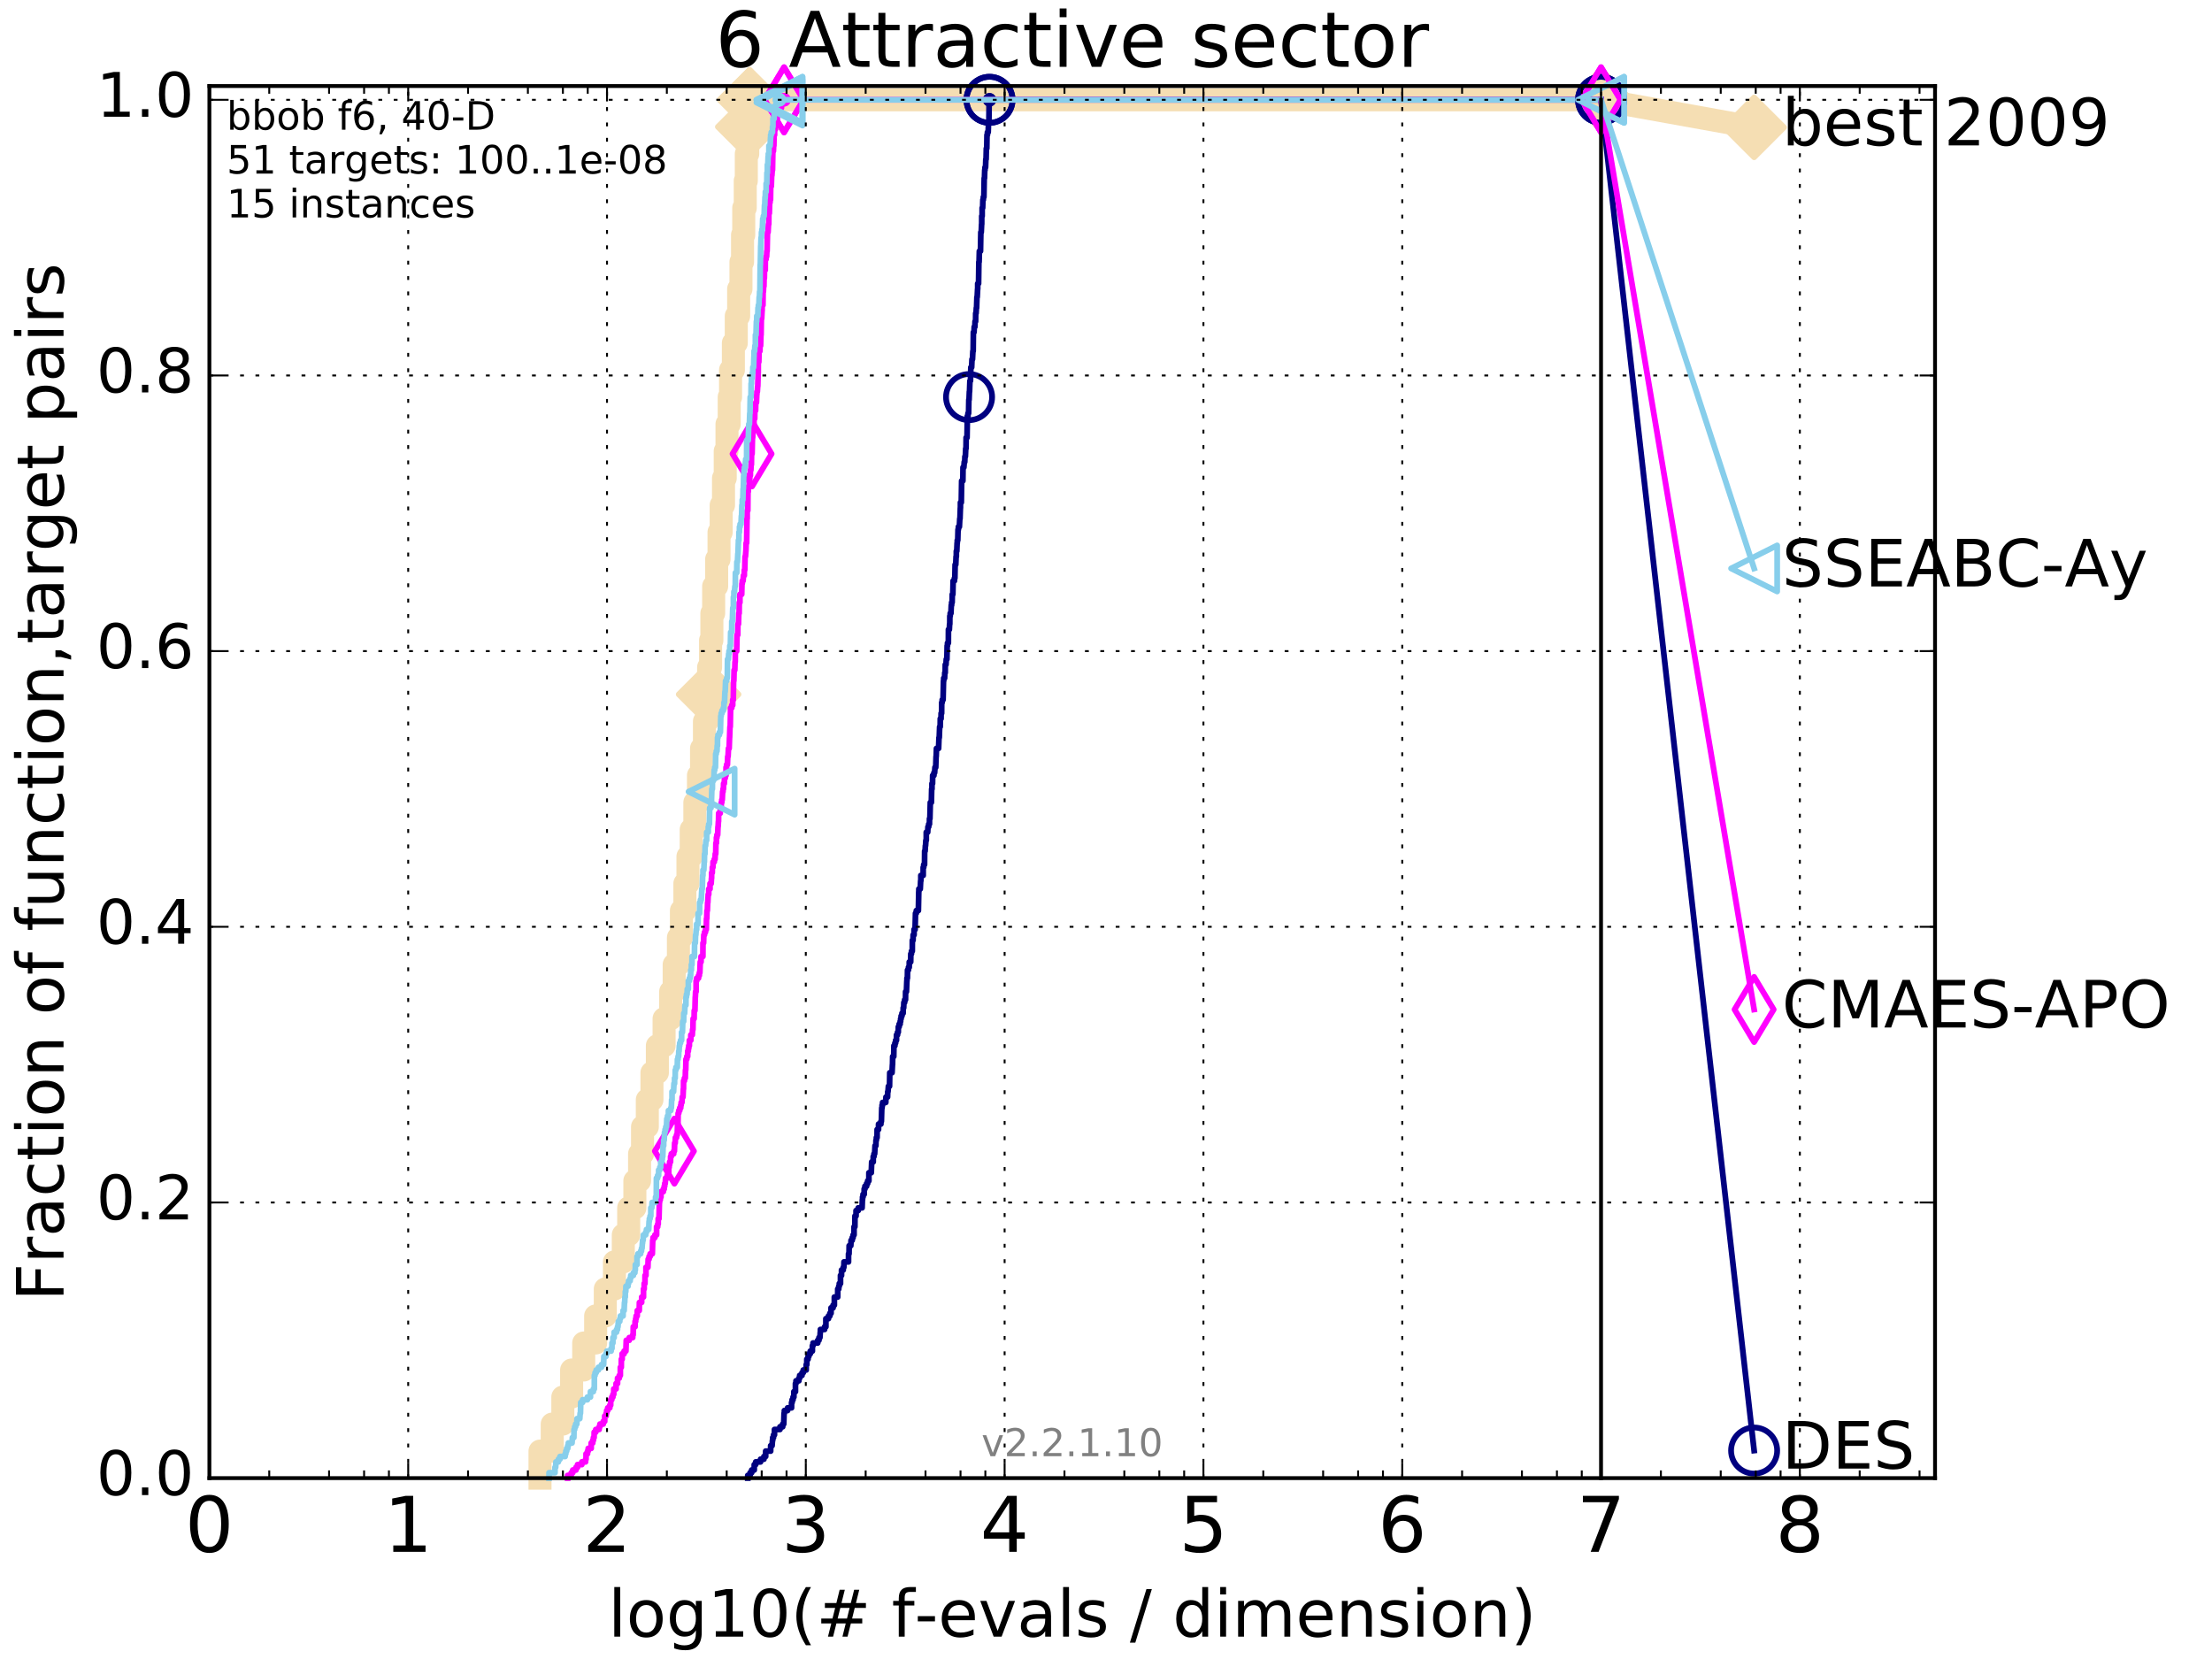 <?xml version="1.0" encoding="utf-8" standalone="no"?>
<!DOCTYPE svg PUBLIC "-//W3C//DTD SVG 1.1//EN"
  "http://www.w3.org/Graphics/SVG/1.1/DTD/svg11.dtd">
<!-- Created with matplotlib (http://matplotlib.org/) -->
<svg height="432pt" version="1.1" viewBox="0 0 576 432" width="576pt" xmlns="http://www.w3.org/2000/svg" xmlns:xlink="http://www.w3.org/1999/xlink">
 <defs>
  <style type="text/css">
*{stroke-linecap:butt;stroke-linejoin:round;stroke-miterlimit:100000;}
  </style>
 </defs>
 <g id="figure_1">
  <g id="patch_1">
   <path d="M 0 432 
L 576 432 
L 576 0 
L 0 0 
z
" style="fill:#ffffff;"/>
  </g>
  <g id="axes_1">
   <g id="patch_2">
    <path d="M 54.525 384.9 
L 503.88 384.9 
L 503.88 22.4 
L 54.525 22.4 
z
" style="fill:#ffffff;"/>
   </g>
   <g id="line2d_1">
    <path d="M 140.617 384.9 
L 140.617 377.863 
L 143.8 377.863 
L 143.8 370.825 
L 146.559 370.825 
L 146.559 363.788 
L 148.848 363.788 
L 148.848 356.75 
L 151.996 356.75 
L 151.996 349.713 
L 155.106 349.713 
L 155.106 342.675 
L 157.62 342.675 
L 157.62 335.638 
L 160.001 335.638 
L 160.001 328.6 
L 162.307 328.6 
L 162.307 321.563 
L 163.714 321.563 
L 163.714 314.525 
L 165.317 314.525 
L 165.317 307.488 
L 166.548 307.488 
L 166.548 300.45 
L 167.317 300.45 
L 167.317 293.413 
L 168.56 293.413 
L 168.56 286.375 
L 169.764 286.375 
L 169.764 279.338 
L 171.178 279.338 
L 171.178 272.301 
L 172.925 272.301 
L 172.925 265.263 
L 174.645 265.263 
L 174.645 258.226 
L 175.554 258.226 
L 175.554 251.188 
L 176.662 251.188 
L 176.662 244.151 
L 177.44 244.151 
L 177.44 237.113 
L 178.342 237.113 
L 178.342 230.076 
L 179.142 230.076 
L 179.142 223.038 
L 179.993 223.038 
L 179.993 216.001 
L 180.941 216.001 
L 180.941 208.963 
L 181.88 208.963 
L 181.88 201.926 
L 182.679 201.926 
L 182.679 194.888 
L 183.437 194.888 
L 183.437 187.851 
L 184.131 187.851 
L 184.131 180.813 
L 184.525 180.813 
L 184.525 173.776 
L 185.033 173.776 
L 185.033 166.738 
L 185.371 166.738 
L 185.371 159.701 
L 185.835 159.701 
L 185.835 152.664 
L 186.616 152.664 
L 186.616 145.626 
L 187.234 145.626 
L 187.234 138.589 
L 187.791 138.589 
L 187.791 131.551 
L 188.401 131.551 
L 188.401 124.514 
L 188.846 124.514 
L 188.846 117.476 
L 189.308 117.476 
L 189.308 110.439 
L 189.887 110.439 
L 189.887 103.401 
L 190.235 103.401 
L 190.235 96.364 
L 190.969 96.364 
L 190.969 89.326 
L 191.725 89.326 
L 191.725 82.289 
L 192.345 82.289 
L 192.345 75.251 
L 192.946 75.251 
L 192.946 68.214 
L 193.356 68.214 
L 193.356 61.176 
L 193.668 61.176 
L 193.668 54.139 
L 194.062 54.139 
L 194.062 47.102 
L 194.336 47.102 
L 194.336 40.064 
L 194.714 40.064 
L 194.714 33.027 
L 195.193 33.027 
L 195.193 25.989 
L 416.908 25.989 
" style="fill:none;stroke:#f5deb3;stroke-linecap:square;stroke-width:6.0;"/>
   </g>
   <g id="line2d_2">
    <defs>
     <path d="M -0 7.778 
L 7.778 0 
L 0 -7.778 
L -7.778 -0 
z
" id="m058c6286f3" style="stroke:#f5deb3;stroke-linejoin:miter;stroke-width:1.5;"/>
    </defs>
    <g>
     <use style="fill:#f5deb3;stroke:#f5deb3;stroke-linejoin:miter;stroke-width:1.5;" x="184.525" xlink:href="#m058c6286f3" y="180.813"/>
     <use style="fill:#f5deb3;stroke:#f5deb3;stroke-linejoin:miter;stroke-width:1.5;" x="194.714" xlink:href="#m058c6286f3" y="33.027"/>
     <use style="fill:#f5deb3;stroke:#f5deb3;stroke-linejoin:miter;stroke-width:1.5;" x="195.193" xlink:href="#m058c6286f3" y="25.989"/>
     <use style="fill:#f5deb3;stroke:#f5deb3;stroke-linejoin:miter;stroke-width:1.5;" x="195.193" xlink:href="#m058c6286f3" y="25.989"/>
     <use style="fill:#f5deb3;stroke:#f5deb3;stroke-linejoin:miter;stroke-width:1.5;" x="416.908" xlink:href="#m058c6286f3" y="25.989"/>
    </g>
   </g>
   <g id="line2d_3">
    <path d="M -15527.947 743.811 
" style="fill:none;stroke:#f5deb3;stroke-linecap:square;stroke-width:6.0;"/>
    <g>
     <use style="fill:#f5deb3;stroke:#f5deb3;stroke-linejoin:miter;stroke-width:1.5;" x="-15527.947" xlink:href="#m058c6286f3" y="743.811"/>
    </g>
   </g>
   <g id="line2d_4">
    <path d="M 416.908 25.989 
L 456.77 33.167 
" style="fill:none;stroke:#f5deb3;stroke-linecap:square;stroke-width:6.0;"/>
    <g>
     <use style="fill:#f5deb3;stroke:#f5deb3;stroke-linejoin:miter;stroke-width:1.5;" x="416.908" xlink:href="#m058c6286f3" y="25.989"/>
     <use style="fill:#f5deb3;stroke:#f5deb3;stroke-linejoin:miter;stroke-width:1.5;" x="456.77" xlink:href="#m058c6286f3" y="33.167"/>
    </g>
   </g>
   <g id="line2d_5">
    <defs>
     <path d="M 0 1.5 
C 0.398 1.5 0.779 1.342 1.061 1.061 
C 1.342 0.779 1.5 0.398 1.5 0 
C 1.5 -0.398 1.342 -0.779 1.061 -1.061 
C 0.779 -1.342 0.398 -1.5 0 -1.5 
C -0.398 -1.5 -0.779 -1.342 -1.061 -1.061 
C -1.342 -0.779 -1.5 -0.398 -1.5 0 
C -1.5 0.398 -1.342 0.779 -1.061 1.061 
C -0.779 1.342 -0.398 1.5 0 1.5 
z
" id="mda2944706a" style="stroke:#f5deb3;stroke-width:0.5;"/>
    </defs>
    <g>
     <use style="fill:#f5deb3;stroke:#f5deb3;stroke-width:0.5;" x="195.193" xlink:href="#mda2944706a" y="25.989"/>
     <use style="fill:#f5deb3;stroke:#f5deb3;stroke-width:0.5;" x="195.193" xlink:href="#mda2944706a" y="25.989"/>
    </g>
   </g>
   <g id="line2d_6">
    <defs>
     <path d="M 0 1.5 
C 0.398 1.5 0.779 1.342 1.061 1.061 
C 1.342 0.779 1.5 0.398 1.5 0 
C 1.5 -0.398 1.342 -0.779 1.061 -1.061 
C 0.779 -1.342 0.398 -1.5 0 -1.5 
C -0.398 -1.5 -0.779 -1.342 -1.061 -1.061 
C -1.342 -0.779 -1.5 -0.398 -1.5 0 
C -1.5 0.398 -1.342 0.779 -1.061 1.061 
C -0.779 1.342 -0.398 1.5 0 1.5 
z
" id="m83cdde378a" style="stroke:#000080;stroke-width:0.5;"/>
    </defs>
    <g>
     <use style="fill:#000080;stroke:#000080;stroke-width:0.5;" x="257.669" xlink:href="#m83cdde378a" y="25.989"/>
     <use style="fill:#000080;stroke:#000080;stroke-width:0.5;" x="257.669" xlink:href="#m83cdde378a" y="25.989"/>
    </g>
   </g>
   <g id="line2d_7">
    <path d="M 194.714 384.9 
L 194.714 384.196 
L 195.322 384.196 
L 195.322 383.493 
L 195.734 383.493 
L 195.734 382.789 
L 196.404 382.789 
L 196.404 381.381 
L 196.785 381.381 
L 196.785 380.678 
L 198.038 380.678 
L 198.038 379.974 
L 198.922 379.974 
L 198.922 379.27 
L 199.38 379.27 
L 199.38 377.863 
L 200.678 377.863 
L 200.678 376.455 
L 201.045 376.455 
L 201.147 375.048 
L 201.212 375.048 
L 201.212 374.344 
L 201.421 374.344 
L 201.421 373.64 
L 201.673 373.64 
L 201.673 372.233 
L 203.103 372.233 
L 203.103 371.529 
L 203.808 371.529 
L 203.808 370.825 
L 204.08 370.825 
L 204.173 368.01 
L 204.247 368.01 
L 204.247 367.306 
L 205.087 367.306 
L 205.087 366.603 
L 206.113 366.603 
L 206.121 365.195 
L 206.272 365.195 
L 206.272 364.491 
L 206.51 364.491 
L 206.51 363.788 
L 206.729 363.788 
L 206.729 362.38 
L 207.135 362.38 
L 207.135 360.269 
L 207.276 360.269 
L 207.276 359.565 
L 208.027 359.565 
L 208.027 358.861 
L 208.234 358.861 
L 208.234 358.158 
L 208.839 358.158 
L 208.839 357.454 
L 209.173 357.454 
L 209.173 356.75 
L 209.931 356.75 
L 209.931 355.343 
L 210.095 355.343 
L 210.095 353.935 
L 210.413 353.935 
L 210.413 353.231 
L 210.62 353.231 
L 210.62 352.528 
L 210.994 352.528 
L 210.994 351.824 
L 211.54 351.824 
L 211.54 350.416 
L 211.711 350.416 
L 211.711 349.713 
L 212.932 349.713 
L 212.932 349.009 
L 213.26 349.009 
L 213.26 348.305 
L 213.507 348.305 
L 213.597 346.898 
L 213.629 346.898 
L 213.629 346.194 
L 214.721 346.194 
L 214.721 345.49 
L 215.059 345.49 
L 215.059 343.379 
L 215.728 343.379 
L 215.728 342.675 
L 216.097 342.675 
L 216.097 341.971 
L 216.405 341.971 
L 216.405 340.564 
L 216.93 340.564 
L 216.93 339.86 
L 217.264 339.86 
L 217.264 337.749 
L 218.134 337.749 
L 218.146 335.638 
L 218.412 335.638 
L 218.412 334.934 
L 218.551 334.934 
L 218.551 334.23 
L 218.862 334.23 
L 218.862 332.119 
L 219.131 332.119 
L 219.131 330.711 
L 219.578 330.711 
L 219.578 330.008 
L 219.736 330.008 
L 219.773 328.6 
L 220.949 328.6 
L 220.96 326.489 
L 221.087 326.489 
L 221.123 324.378 
L 221.543 324.378 
L 221.615 322.97 
L 221.923 322.97 
L 221.923 322.267 
L 222.147 322.267 
L 222.147 321.563 
L 222.391 321.563 
L 222.391 319.452 
L 222.608 319.452 
L 222.634 316.637 
L 222.917 316.637 
L 222.917 315.229 
L 223.481 315.229 
L 223.481 314.525 
L 224.485 314.525 
L 224.561 312.414 
L 224.602 312.414 
L 224.602 311.71 
L 224.733 311.71 
L 224.733 311.007 
L 225.033 311.007 
L 225.033 309.599 
L 225.231 309.599 
L 225.231 308.895 
L 225.659 308.895 
L 225.659 308.192 
L 225.936 308.192 
L 225.936 307.488 
L 226.258 307.488 
L 226.258 305.377 
L 226.876 305.377 
L 226.986 302.562 
L 227.388 302.562 
L 227.388 301.154 
L 227.583 301.154 
L 227.583 300.45 
L 227.755 300.45 
L 227.861 298.339 
L 228.079 298.339 
L 228.101 296.932 
L 228.204 296.932 
L 228.204 296.228 
L 228.388 296.228 
L 228.404 294.117 
L 228.763 294.117 
L 228.775 292.709 
L 229.387 292.709 
L 229.387 292.005 
L 229.511 292.005 
L 229.612 288.487 
L 229.691 288.487 
L 229.691 287.783 
L 229.822 287.783 
L 229.822 287.079 
L 230.655 287.079 
L 230.706 285.672 
L 231.12 285.672 
L 231.166 284.264 
L 231.233 284.264 
L 231.342 282.857 
L 231.629 282.857 
L 231.694 279.338 
L 232.281 279.338 
L 232.39 277.227 
L 232.411 277.227 
L 232.451 275.115 
L 232.732 275.115 
L 232.777 272.301 
L 233.034 272.301 
L 233.034 271.597 
L 233.219 271.597 
L 233.219 270.893 
L 233.445 270.893 
L 233.445 269.486 
L 233.713 269.486 
L 233.713 268.782 
L 233.912 268.782 
L 233.926 267.374 
L 234.141 267.374 
L 234.141 266.671 
L 234.401 266.671 
L 234.401 265.967 
L 234.521 265.967 
L 234.521 265.263 
L 234.652 265.263 
L 234.652 264.559 
L 234.871 264.559 
L 234.871 263.856 
L 235.165 263.856 
L 235.194 262.448 
L 235.315 262.448 
L 235.368 261.041 
L 235.566 261.041 
L 235.566 260.337 
L 235.789 260.337 
L 235.817 258.226 
L 236.032 258.226 
L 236.143 255.411 
L 236.171 255.411 
L 236.171 254.707 
L 236.286 254.707 
L 236.317 252.596 
L 236.556 252.596 
L 236.556 251.892 
L 236.759 251.892 
L 236.775 250.484 
L 237.138 250.484 
L 237.173 248.373 
L 237.345 248.373 
L 237.345 247.669 
L 237.556 247.669 
L 237.571 244.854 
L 237.759 244.854 
L 237.783 243.447 
L 238.02 243.447 
L 238.02 242.039 
L 238.287 242.039 
L 238.394 237.817 
L 238.606 237.817 
L 238.606 237.113 
L 239.143 237.113 
L 239.243 232.187 
L 239.267 232.187 
L 239.267 231.483 
L 239.631 231.483 
L 239.732 229.372 
L 239.784 229.372 
L 239.784 227.964 
L 240.395 227.964 
L 240.397 225.853 
L 240.533 225.853 
L 240.533 225.149 
L 240.745 225.149 
L 240.778 221.631 
L 240.892 221.631 
L 240.968 220.223 
L 241.013 220.223 
L 241.1 218.816 
L 241.202 218.816 
L 241.202 216.705 
L 241.567 216.705 
L 241.641 215.297 
L 241.833 215.297 
L 241.833 214.593 
L 242.029 214.593 
L 242.033 213.186 
L 242.145 213.186 
L 242.251 208.963 
L 242.524 208.963 
L 242.604 205.445 
L 242.687 205.445 
L 242.687 204.037 
L 242.831 204.037 
L 242.864 201.926 
L 243.19 201.926 
L 243.19 201.222 
L 243.371 201.222 
L 243.465 199.815 
L 243.66 199.815 
L 243.75 197 
L 243.782 197 
L 243.855 194.888 
L 244.406 194.888 
L 244.512 192.073 
L 244.58 192.073 
L 244.682 189.258 
L 244.826 189.258 
L 244.85 187.147 
L 245.049 187.147 
L 245.066 185.74 
L 245.195 185.74 
L 245.217 182.925 
L 245.348 182.925 
L 245.348 182.221 
L 245.574 182.221 
L 245.685 177.295 
L 245.739 177.295 
L 245.739 176.591 
L 245.971 176.591 
L 246.017 175.183 
L 246.13 175.183 
L 246.15 173.072 
L 246.335 173.072 
L 246.409 171.665 
L 246.569 171.665 
L 246.642 168.146 
L 246.724 168.146 
L 246.724 167.442 
L 246.95 167.442 
L 246.975 163.923 
L 247.207 163.923 
L 247.273 162.516 
L 247.32 162.516 
L 247.336 160.405 
L 247.433 160.405 
L 247.433 159.701 
L 247.621 159.701 
L 247.711 157.59 
L 247.797 157.59 
L 247.797 156.886 
L 247.933 156.886 
L 247.972 154.775 
L 248.118 154.775 
L 248.194 151.256 
L 248.53 151.256 
L 248.53 150.552 
L 248.645 150.552 
L 248.712 147.034 
L 248.875 147.034 
L 248.964 144.922 
L 249.028 144.922 
L 249.028 143.515 
L 249.144 143.515 
L 249.231 141.404 
L 249.272 141.404 
L 249.272 140.7 
L 249.399 140.7 
L 249.471 137.885 
L 249.562 137.885 
L 249.562 137.181 
L 249.817 137.181 
L 249.923 135.07 
L 249.978 135.07 
L 250.073 132.255 
L 250.097 132.255 
L 250.097 130.847 
L 250.318 130.847 
L 250.41 125.217 
L 250.728 125.217 
L 250.769 121.699 
L 250.986 121.699 
L 251.093 120.291 
L 251.216 120.291 
L 251.263 118.884 
L 251.381 118.884 
L 251.473 116.772 
L 251.553 116.772 
L 251.58 113.957 
L 251.813 113.957 
L 251.901 108.327 
L 252.06 108.327 
L 252.06 107.624 
L 252.218 107.624 
L 252.281 104.105 
L 252.343 104.105 
L 252.423 101.994 
L 252.461 101.994 
L 252.565 99.179 
L 252.703 99.179 
L 252.806 95.66 
L 253.014 95.66 
L 253.103 93.549 
L 253.233 93.549 
L 253.334 91.438 
L 253.411 91.438 
L 253.466 86.511 
L 253.636 86.511 
L 253.688 85.104 
L 253.86 85.104 
L 253.9 83.696 
L 254.042 83.696 
L 254.068 81.585 
L 254.165 81.585 
L 254.242 80.178 
L 254.299 80.178 
L 254.392 77.363 
L 254.459 77.363 
L 254.564 75.251 
L 254.591 75.251 
L 254.591 73.844 
L 254.814 73.844 
L 254.892 68.214 
L 254.954 68.214 
L 255.025 65.399 
L 255.317 65.399 
L 255.406 60.473 
L 255.511 60.473 
L 255.608 58.361 
L 255.633 58.361 
L 255.643 56.25 
L 255.749 56.25 
L 255.751 54.139 
L 255.88 54.139 
L 255.941 52.028 
L 256.055 52.028 
L 256.055 51.324 
L 256.203 51.324 
L 256.287 46.398 
L 256.357 46.398 
L 256.421 44.287 
L 256.492 44.287 
L 256.492 43.583 
L 256.635 43.583 
L 256.705 41.472 
L 256.776 41.472 
L 256.839 38.657 
L 256.954 38.657 
L 257.009 35.138 
L 257.123 35.138 
L 257.123 34.434 
L 257.32 34.434 
L 257.402 32.323 
L 257.503 32.323 
L 257.569 26.693 
L 257.669 26.693 
L 257.669 25.989 
L 416.908 25.989 
L 416.908 25.989 
" style="fill:none;stroke:#000080;stroke-linecap:square;stroke-width:1.5;"/>
   </g>
   <g id="line2d_8">
    <defs>
     <path d="M 0 6 
C 1.591 6 3.117 5.368 4.243 4.243 
C 5.368 3.117 6 1.591 6 0 
C 6 -1.591 5.368 -3.117 4.243 -4.243 
C 3.117 -5.368 1.591 -6 0 -6 
C -1.591 -6 -3.117 -5.368 -4.243 -4.243 
C -5.368 -3.117 -6 -1.591 -6 0 
C -6 1.591 -5.368 3.117 -4.243 4.243 
C -3.117 5.368 -1.591 6 0 6 
z
" id="mfbfbcdfb8b" style="stroke:#000080;stroke-width:1.5;"/>
    </defs>
    <g>
     <use style="fill:none;stroke:#000080;stroke-width:1.5;" x="252.343" xlink:href="#mfbfbcdfb8b" y="103.401"/>
     <use style="fill:none;stroke:#000080;stroke-width:1.5;" x="257.669" xlink:href="#mfbfbcdfb8b" y="25.989"/>
     <use style="fill:none;stroke:#000080;stroke-width:1.5;" x="257.669" xlink:href="#mfbfbcdfb8b" y="25.989"/>
     <use style="fill:none;stroke:#000080;stroke-width:1.5;" x="416.908" xlink:href="#mfbfbcdfb8b" y="25.989"/>
    </g>
   </g>
   <g id="line2d_9">
    <path d="M -15527.947 743.811 
" style="fill:none;stroke:#000080;stroke-linecap:square;stroke-width:1.5;"/>
    <g>
     <use style="fill:none;stroke:#000080;stroke-width:1.5;" x="-15527.947" xlink:href="#mfbfbcdfb8b" y="743.811"/>
    </g>
   </g>
   <g id="line2d_10">
    <defs>
     <path d="M 0 1.5 
C 0.398 1.5 0.779 1.342 1.061 1.061 
C 1.342 0.779 1.5 0.398 1.5 0 
C 1.5 -0.398 1.342 -0.779 1.061 -1.061 
C 0.779 -1.342 0.398 -1.5 0 -1.5 
C -0.398 -1.5 -0.779 -1.342 -1.061 -1.061 
C -1.342 -0.779 -1.5 -0.398 -1.5 0 
C -1.5 0.398 -1.342 0.779 -1.061 1.061 
C -0.779 1.342 -0.398 1.5 0 1.5 
z
" id="md40c2047a4" style="stroke:#ff00ff;stroke-width:0.5;"/>
    </defs>
    <g>
     <use style="fill:#ff00ff;stroke:#ff00ff;stroke-width:0.5;" x="204.172" xlink:href="#md40c2047a4" y="25.989"/>
     <use style="fill:#ff00ff;stroke:#ff00ff;stroke-width:0.5;" x="204.172" xlink:href="#md40c2047a4" y="25.989"/>
    </g>
   </g>
   <g id="line2d_11">
    <path d="M 147.809 384.9 
L 147.809 384.196 
L 148.747 384.196 
L 148.747 383.493 
L 149.151 383.493 
L 149.151 382.789 
L 149.988 382.789 
L 149.988 382.085 
L 150.394 382.085 
L 150.394 381.381 
L 151.505 381.381 
L 151.505 380.678 
L 152.477 380.678 
L 152.477 379.974 
L 152.606 379.974 
L 152.606 378.566 
L 152.99 378.566 
L 152.99 377.863 
L 153.165 377.863 
L 153.165 377.159 
L 153.948 377.159 
L 153.948 375.751 
L 154.35 375.751 
L 154.35 375.048 
L 154.528 375.048 
L 154.528 374.344 
L 154.705 374.344 
L 154.724 372.936 
L 155.138 372.936 
L 155.138 372.233 
L 156.017 372.233 
L 156.017 371.529 
L 156.219 371.529 
L 156.219 370.825 
L 157.087 370.825 
L 157.087 370.121 
L 157.465 370.121 
L 157.465 368.714 
L 157.843 368.714 
L 157.843 368.01 
L 157.967 368.01 
L 157.967 367.306 
L 158.248 367.306 
L 158.248 366.603 
L 158.793 366.603 
L 158.793 365.899 
L 159.02 365.899 
L 159.02 364.491 
L 159.304 364.491 
L 159.304 363.788 
L 159.6 363.788 
L 159.6 363.084 
L 159.819 363.084 
L 159.819 361.676 
L 160.425 361.676 
L 160.425 360.269 
L 160.806 360.269 
L 160.806 358.861 
L 161.264 358.861 
L 161.264 358.158 
L 161.535 358.158 
L 161.535 356.046 
L 161.78 356.046 
L 161.799 353.935 
L 162.012 353.935 
L 162.012 352.528 
L 162.511 352.528 
L 162.511 351.824 
L 162.981 351.824 
L 163.08 349.009 
L 163.858 349.009 
L 163.858 348.305 
L 164.752 348.305 
L 164.752 347.601 
L 164.873 347.601 
L 164.906 345.49 
L 165.365 345.49 
L 165.374 344.083 
L 165.531 344.083 
L 165.531 343.379 
L 165.648 343.379 
L 165.648 342.675 
L 165.931 342.675 
L 165.947 341.268 
L 166.459 341.268 
L 166.498 339.156 
L 167.081 339.156 
L 167.093 337.749 
L 167.565 337.749 
L 167.565 335.638 
L 167.745 335.638 
L 167.745 334.23 
L 167.942 334.23 
L 167.967 332.119 
L 168.208 332.119 
L 168.208 330.008 
L 168.711 330.008 
L 168.784 327.897 
L 169.013 327.897 
L 169.013 327.193 
L 169.301 327.193 
L 169.301 326.489 
L 169.86 326.489 
L 169.967 322.97 
L 170.059 322.97 
L 170.059 322.267 
L 170.535 322.267 
L 170.535 321.563 
L 170.973 321.563 
L 170.973 319.452 
L 171.263 319.452 
L 171.263 318.748 
L 171.4 318.748 
L 171.4 317.34 
L 171.598 317.34 
L 171.708 313.118 
L 171.757 313.118 
L 171.757 312.414 
L 171.94 312.414 
L 171.94 311.71 
L 172.115 311.71 
L 172.115 310.303 
L 172.732 310.303 
L 172.732 309.599 
L 172.965 309.599 
L 172.965 308.895 
L 173.086 308.895 
L 173.086 308.192 
L 173.224 308.192 
L 173.313 306.784 
L 173.737 306.784 
L 173.737 306.08 
L 173.882 306.08 
L 173.882 305.377 
L 174.134 305.377 
L 174.134 303.969 
L 174.252 303.969 
L 174.252 303.265 
L 174.377 303.265 
L 174.377 302.562 
L 174.599 302.562 
L 174.623 301.154 
L 174.803 301.154 
L 174.803 300.45 
L 175.424 300.45 
L 175.424 299.747 
L 175.613 299.747 
L 175.677 297.635 
L 175.821 297.635 
L 175.877 296.228 
L 176.165 296.228 
L 176.165 295.524 
L 176.353 295.524 
L 176.437 292.709 
L 176.536 292.709 
L 176.588 289.894 
L 176.748 289.894 
L 176.748 289.19 
L 177.003 289.19 
L 177.003 288.487 
L 177.261 288.487 
L 177.261 287.783 
L 177.373 287.783 
L 177.373 287.079 
L 177.577 287.079 
L 177.65 285.672 
L 177.847 285.672 
L 177.94 283.56 
L 177.984 283.56 
L 177.998 281.449 
L 178.221 281.449 
L 178.221 280.745 
L 178.443 280.745 
L 178.497 278.634 
L 178.563 278.634 
L 178.628 275.819 
L 178.845 275.819 
L 178.845 275.115 
L 179.065 275.115 
L 179.078 273.708 
L 179.237 273.708 
L 179.237 273.004 
L 179.35 273.004 
L 179.35 272.301 
L 179.513 272.301 
L 179.513 270.893 
L 179.885 270.893 
L 179.885 269.486 
L 180.269 269.486 
L 180.344 268.078 
L 180.438 268.078 
L 180.49 265.263 
L 180.747 265.263 
L 180.78 263.152 
L 180.954 263.152 
L 181.047 259.633 
L 181.067 259.633 
L 181.134 258.226 
L 181.26 258.226 
L 181.272 255.411 
L 181.416 255.411 
L 181.416 254.707 
L 181.896 254.707 
L 181.896 254.003 
L 182.109 254.003 
L 182.109 253.299 
L 182.238 253.299 
L 182.343 250.484 
L 182.554 250.484 
L 182.554 249.077 
L 183.031 249.077 
L 183.054 245.558 
L 183.212 245.558 
L 183.273 243.447 
L 183.446 243.447 
L 183.446 242.743 
L 183.702 242.743 
L 183.702 242.039 
L 183.919 242.039 
L 183.969 239.224 
L 184.036 239.224 
L 184.101 237.113 
L 184.193 237.113 
L 184.265 235.002 
L 184.319 235.002 
L 184.419 232.891 
L 184.558 232.891 
L 184.558 231.483 
L 184.886 231.483 
L 184.887 230.076 
L 185.184 230.076 
L 185.264 228.668 
L 185.299 228.668 
L 185.299 227.261 
L 185.471 227.261 
L 185.489 225.853 
L 185.646 225.853 
L 185.676 224.446 
L 185.998 224.446 
L 185.998 223.742 
L 186.195 223.742 
L 186.253 222.334 
L 186.373 222.334 
L 186.424 219.519 
L 186.556 219.519 
L 186.556 218.112 
L 186.69 218.112 
L 186.69 217.408 
L 186.879 217.408 
L 186.959 215.297 
L 186.993 215.297 
L 187.072 213.89 
L 187.105 213.89 
L 187.138 211.778 
L 187.539 211.778 
L 187.571 210.371 
L 187.777 210.371 
L 187.825 208.963 
L 187.955 208.963 
L 187.955 208.26 
L 188.069 208.26 
L 188.168 206.148 
L 188.274 206.148 
L 188.274 205.445 
L 188.388 205.445 
L 188.418 204.037 
L 188.606 204.037 
L 188.659 202.63 
L 188.846 202.63 
L 188.846 201.926 
L 189.05 201.926 
L 189.066 199.815 
L 189.21 199.815 
L 189.21 199.111 
L 189.417 199.111 
L 189.498 197 
L 189.587 197 
L 189.691 194.888 
L 189.87 194.888 
L 189.968 192.073 
L 189.984 192.073 
L 190.084 189.258 
L 190.153 189.258 
L 190.246 184.332 
L 190.554 184.332 
L 190.554 183.628 
L 190.796 183.628 
L 190.796 182.221 
L 190.948 182.221 
L 191.024 177.295 
L 191.091 177.295 
L 191.161 174.48 
L 191.336 174.48 
L 191.396 172.368 
L 191.454 172.368 
L 191.48 169.553 
L 191.827 169.553 
L 191.924 165.331 
L 192.113 165.331 
L 192.134 162.516 
L 192.294 162.516 
L 192.377 159.701 
L 192.473 159.701 
L 192.506 156.886 
L 192.673 156.886 
L 192.673 154.775 
L 193.135 154.775 
L 193.205 151.96 
L 193.287 151.96 
L 193.287 151.256 
L 193.496 151.256 
L 193.598 149.849 
L 193.818 149.849 
L 193.818 148.441 
L 193.933 148.441 
L 194.017 144.922 
L 194.115 144.922 
L 194.222 143.515 
L 194.233 143.515 
L 194.295 141.404 
L 194.42 141.404 
L 194.517 135.07 
L 194.566 135.07 
L 194.566 132.959 
L 194.726 132.959 
L 194.77 128.032 
L 194.849 128.032 
L 194.902 126.625 
L 195.071 126.625 
L 195.115 125.217 
L 195.188 125.217 
L 195.283 123.81 
L 195.394 123.81 
L 195.394 122.402 
L 195.527 122.402 
L 195.574 120.995 
L 195.66 120.995 
L 195.702 118.18 
L 195.835 118.18 
L 195.927 113.957 
L 195.988 113.957 
L 196.083 111.846 
L 196.207 111.846 
L 196.271 110.439 
L 196.329 110.439 
L 196.338 109.031 
L 196.526 109.031 
L 196.554 106.92 
L 196.751 106.92 
L 196.797 104.809 
L 196.979 104.809 
L 197.065 102.698 
L 197.092 102.698 
L 197.092 101.994 
L 197.208 101.994 
L 197.291 100.586 
L 197.324 100.586 
L 197.423 97.068 
L 197.443 97.068 
L 197.461 94.253 
L 197.595 94.253 
L 197.657 91.438 
L 197.882 91.438 
L 197.912 90.03 
L 198.054 90.03 
L 198.137 87.215 
L 198.176 87.215 
L 198.242 82.993 
L 198.334 82.993 
L 198.442 80.881 
L 198.461 80.881 
L 198.461 79.474 
L 198.666 79.474 
L 198.713 75.955 
L 198.783 75.955 
L 198.844 74.548 
L 198.921 74.548 
L 198.96 72.436 
L 199.035 72.436 
L 199.073 70.325 
L 199.265 70.325 
L 199.284 67.51 
L 199.48 67.51 
L 199.48 66.806 
L 199.623 66.806 
L 199.686 65.399 
L 199.75 65.399 
L 199.857 60.473 
L 200.003 60.473 
L 200.11 58.361 
L 200.183 58.361 
L 200.21 55.546 
L 200.328 55.546 
L 200.415 52.731 
L 200.516 52.731 
L 200.516 52.028 
L 200.637 52.028 
L 200.693 48.509 
L 200.845 48.509 
L 200.935 45.694 
L 200.994 45.694 
L 201.091 44.287 
L 201.156 44.287 
L 201.243 39.36 
L 201.396 39.36 
L 201.453 37.953 
L 201.509 37.953 
L 201.572 35.138 
L 201.699 35.138 
L 201.699 33.73 
L 201.879 33.73 
L 201.951 31.619 
L 202.216 31.619 
L 202.216 30.915 
L 202.411 30.915 
L 202.411 29.508 
L 203.046 29.508 
L 203.046 28.804 
L 203.258 28.804 
L 203.258 28.1 
L 203.486 28.1 
L 203.528 26.693 
L 204.172 26.693 
L 204.172 25.989 
L 416.908 25.989 
L 416.908 25.989 
" style="fill:none;stroke:#ff00ff;stroke-linecap:square;stroke-width:1.5;"/>
   </g>
   <g id="line2d_12">
    <defs>
     <path d="M -0 8.485 
L 5.091 0 
L 0 -8.485 
L -5.091 -0 
z
" id="m04c9504dea" style="stroke:#ff00ff;stroke-linejoin:miter;stroke-width:1.5;"/>
    </defs>
    <g>
     <use style="fill:none;stroke:#ff00ff;stroke-linejoin:miter;stroke-width:1.5;" x="175.613" xlink:href="#m04c9504dea" y="299.747"/>
     <use style="fill:none;stroke:#ff00ff;stroke-linejoin:miter;stroke-width:1.5;" x="195.835" xlink:href="#m04c9504dea" y="118.18"/>
     <use style="fill:none;stroke:#ff00ff;stroke-linejoin:miter;stroke-width:1.5;" x="204.172" xlink:href="#m04c9504dea" y="25.989"/>
     <use style="fill:none;stroke:#ff00ff;stroke-linejoin:miter;stroke-width:1.5;" x="204.172" xlink:href="#m04c9504dea" y="25.989"/>
     <use style="fill:none;stroke:#ff00ff;stroke-linejoin:miter;stroke-width:1.5;" x="416.908" xlink:href="#m04c9504dea" y="25.989"/>
    </g>
   </g>
   <g id="line2d_13">
    <path d="M -15527.947 743.811 
" style="fill:none;stroke:#ff00ff;stroke-linecap:square;stroke-width:1.5;"/>
    <g>
     <use style="fill:none;stroke:#ff00ff;stroke-linejoin:miter;stroke-width:1.5;" x="-15527.947" xlink:href="#m04c9504dea" y="743.811"/>
    </g>
   </g>
   <g id="line2d_14">
    <defs>
     <path d="M 0 1.5 
C 0.398 1.5 0.779 1.342 1.061 1.061 
C 1.342 0.779 1.5 0.398 1.5 0 
C 1.5 -0.398 1.342 -0.779 1.061 -1.061 
C 0.779 -1.342 0.398 -1.5 0 -1.5 
C -0.398 -1.5 -0.779 -1.342 -1.061 -1.061 
C -1.342 -0.779 -1.5 -0.398 -1.5 0 
C -1.5 0.398 -1.342 0.779 -1.061 1.061 
C -0.779 1.342 -0.398 1.5 0 1.5 
z
" id="m2843533174" style="stroke:#87ceeb;stroke-width:0.5;"/>
    </defs>
    <g>
     <use style="fill:#87ceeb;stroke:#87ceeb;stroke-width:0.5;" x="202.969" xlink:href="#m2843533174" y="25.989"/>
     <use style="fill:#87ceeb;stroke:#87ceeb;stroke-width:0.5;" x="202.969" xlink:href="#m2843533174" y="25.989"/>
    </g>
   </g>
   <g id="line2d_15">
    <path d="M 142.968 384.9 
L 142.968 383.493 
L 144.519 383.493 
L 144.519 382.085 
L 144.693 382.085 
L 144.754 380.678 
L 145.405 380.678 
L 145.405 379.974 
L 145.816 379.974 
L 145.816 379.27 
L 147.161 379.27 
L 147.161 378.566 
L 147.343 378.566 
L 147.343 377.863 
L 147.559 377.863 
L 147.559 377.159 
L 147.844 377.159 
L 147.844 376.455 
L 147.994 376.455 
L 147.994 375.751 
L 148.958 375.751 
L 149.042 374.344 
L 149.433 374.344 
L 149.475 372.233 
L 149.647 372.233 
L 149.647 371.529 
L 149.891 371.529 
L 149.891 370.825 
L 150.204 370.825 
L 150.244 369.418 
L 150.972 369.418 
L 151.072 368.01 
L 151.148 368.01 
L 151.225 365.195 
L 151.707 365.195 
L 151.707 364.491 
L 152.955 364.491 
L 152.955 363.788 
L 153.752 363.788 
L 153.752 362.38 
L 154.508 362.38 
L 154.508 361.676 
L 154.757 361.676 
L 154.77 358.158 
L 154.951 358.158 
L 154.951 357.454 
L 155.246 357.454 
L 155.246 356.75 
L 155.831 356.75 
L 155.831 356.046 
L 156.618 356.046 
L 156.618 355.343 
L 157.186 355.343 
L 157.25 353.231 
L 157.775 353.231 
L 157.775 352.528 
L 157.995 352.528 
L 157.995 351.824 
L 159.133 351.824 
L 159.133 351.12 
L 159.357 351.12 
L 159.357 349.713 
L 159.6 349.713 
L 159.6 348.305 
L 159.918 348.305 
L 159.918 346.898 
L 160.546 346.898 
L 160.546 346.194 
L 160.801 346.194 
L 160.801 345.49 
L 160.92 345.49 
L 161.019 344.083 
L 161.39 344.083 
L 161.39 343.379 
L 161.559 343.379 
L 161.559 342.675 
L 162.251 342.675 
L 162.251 341.268 
L 162.52 341.268 
L 162.612 339.156 
L 162.672 339.156 
L 162.726 337.749 
L 162.827 337.749 
L 162.827 336.341 
L 162.949 336.341 
L 162.994 334.934 
L 163.534 334.934 
L 163.534 334.23 
L 163.67 334.23 
L 163.67 333.526 
L 164.091 333.526 
L 164.091 332.823 
L 164.241 332.823 
L 164.241 332.119 
L 164.931 332.119 
L 164.931 331.415 
L 165.321 331.415 
L 165.321 330.711 
L 165.438 330.711 
L 165.438 329.304 
L 165.875 329.304 
L 165.875 327.193 
L 166.12 327.193 
L 166.12 326.489 
L 166.816 326.489 
L 166.816 325.785 
L 167.044 325.785 
L 167.044 325.082 
L 167.179 325.082 
L 167.276 323.674 
L 167.317 323.674 
L 167.317 322.97 
L 167.473 322.97 
L 167.543 321.563 
L 168.14 321.563 
L 168.14 320.859 
L 168.34 320.859 
L 168.34 320.155 
L 168.92 320.155 
L 169.02 318.044 
L 169.089 318.044 
L 169.089 317.34 
L 169.284 317.34 
L 169.284 316.637 
L 169.471 316.637 
L 169.471 314.525 
L 169.724 314.525 
L 169.804 313.118 
L 170.703 313.118 
L 170.703 311.71 
L 170.894 311.71 
L 170.932 306.784 
L 171.244 306.784 
L 171.244 306.08 
L 171.505 306.08 
L 171.505 304.673 
L 171.812 304.673 
L 171.812 303.969 
L 172.046 303.969 
L 172.046 302.562 
L 172.357 302.562 
L 172.357 301.858 
L 172.473 301.858 
L 172.473 301.154 
L 172.588 301.154 
L 172.671 298.339 
L 172.82 298.339 
L 172.82 296.932 
L 172.956 296.932 
L 173.043 294.82 
L 173.187 294.82 
L 173.187 294.117 
L 173.37 294.117 
L 173.37 293.413 
L 173.548 293.413 
L 173.641 291.302 
L 173.818 291.302 
L 173.818 290.598 
L 174.054 290.598 
L 174.054 289.19 
L 174.677 289.19 
L 174.677 288.487 
L 174.816 288.487 
L 174.899 286.375 
L 174.999 286.375 
L 174.999 284.264 
L 175.393 284.264 
L 175.497 282.153 
L 175.652 282.153 
L 175.652 280.745 
L 175.813 280.745 
L 175.838 278.634 
L 176.011 278.634 
L 176.011 277.93 
L 176.363 277.93 
L 176.407 275.819 
L 176.571 275.819 
L 176.571 275.115 
L 176.713 275.115 
L 176.76 273.708 
L 176.826 273.708 
L 176.909 272.301 
L 176.996 272.301 
L 176.996 271.597 
L 177.215 271.597 
L 177.215 270.893 
L 177.485 270.893 
L 177.485 268.782 
L 177.704 268.782 
L 177.788 265.967 
L 178.016 265.967 
L 178.051 263.856 
L 178.265 263.856 
L 178.372 261.744 
L 178.612 261.744 
L 178.63 259.633 
L 178.756 259.633 
L 178.756 258.929 
L 178.903 258.929 
L 178.97 257.522 
L 179.239 257.522 
L 179.239 255.411 
L 179.518 255.411 
L 179.518 254.707 
L 179.731 254.707 
L 179.731 254.003 
L 179.842 254.003 
L 179.876 252.596 
L 180.035 252.596 
L 180.035 251.188 
L 180.187 251.188 
L 180.2 249.077 
L 180.821 249.077 
L 180.872 245.558 
L 181.051 245.558 
L 181.129 243.447 
L 181.196 243.447 
L 181.298 242.039 
L 181.406 242.039 
L 181.406 240.632 
L 181.759 240.632 
L 181.8 237.817 
L 182.169 237.817 
L 182.182 235.002 
L 182.404 235.002 
L 182.404 234.298 
L 182.609 234.298 
L 182.716 232.187 
L 182.741 232.187 
L 182.741 231.483 
L 182.866 231.483 
L 182.97 227.964 
L 183.05 227.964 
L 183.05 226.557 
L 183.274 226.557 
L 183.373 224.446 
L 183.419 224.446 
L 183.464 222.334 
L 183.575 222.334 
L 183.609 220.223 
L 183.731 220.223 
L 183.835 218.816 
L 184.006 218.816 
L 184.024 216.705 
L 184.438 216.705 
L 184.438 215.297 
L 184.551 215.297 
L 184.551 214.593 
L 184.726 214.593 
L 184.804 210.371 
L 185.145 210.371 
L 185.145 208.963 
L 185.257 208.963 
L 185.361 205.445 
L 185.501 205.445 
L 185.514 203.333 
L 185.766 203.333 
L 185.766 202.63 
L 185.896 202.63 
L 185.982 200.518 
L 186.116 200.518 
L 186.116 199.815 
L 186.303 199.815 
L 186.363 196.296 
L 186.516 196.296 
L 186.516 195.592 
L 186.704 195.592 
L 186.753 194.185 
L 186.831 194.185 
L 186.842 192.073 
L 186.954 192.073 
L 186.954 191.37 
L 187.332 191.37 
L 187.332 190.666 
L 187.584 190.666 
L 187.693 186.443 
L 187.792 186.443 
L 187.792 185.74 
L 188.007 185.74 
L 188.007 185.036 
L 188.362 185.036 
L 188.362 184.332 
L 188.514 184.332 
L 188.514 182.925 
L 188.662 182.925 
L 188.773 180.11 
L 188.84 180.11 
L 188.945 177.295 
L 189.227 177.295 
L 189.227 176.591 
L 189.384 176.591 
L 189.453 171.665 
L 189.663 171.665 
L 189.745 170.257 
L 189.826 170.257 
L 189.826 169.553 
L 190.029 169.553 
L 190.041 168.146 
L 190.195 168.146 
L 190.265 164.627 
L 190.533 164.627 
L 190.556 161.812 
L 190.713 161.812 
L 190.816 158.294 
L 190.969 158.294 
L 190.973 155.479 
L 191.105 155.479 
L 191.105 154.071 
L 191.264 154.071 
L 191.369 152.664 
L 191.461 152.664 
L 191.5 149.145 
L 191.842 149.145 
L 191.884 146.33 
L 192.029 146.33 
L 192.134 144.219 
L 192.17 144.219 
L 192.268 141.404 
L 192.282 141.404 
L 192.282 140.7 
L 192.411 140.7 
L 192.421 138.589 
L 192.552 138.589 
L 192.558 137.181 
L 192.717 137.181 
L 192.717 136.477 
L 192.955 136.477 
L 193.052 134.366 
L 193.109 134.366 
L 193.194 131.551 
L 193.287 131.551 
L 193.287 130.144 
L 193.438 130.144 
L 193.502 127.329 
L 193.561 127.329 
L 193.65 123.81 
L 193.706 123.81 
L 193.762 122.402 
L 193.854 122.402 
L 193.854 121.699 
L 194.011 121.699 
L 194.116 120.291 
L 194.175 120.291 
L 194.175 119.587 
L 194.419 119.587 
L 194.438 114.661 
L 194.845 114.661 
L 194.947 111.142 
L 194.984 111.142 
L 194.984 110.439 
L 195.146 110.439 
L 195.237 107.624 
L 195.284 107.624 
L 195.358 103.401 
L 195.561 103.401 
L 195.587 99.883 
L 195.673 99.883 
L 195.673 98.475 
L 195.838 98.475 
L 195.919 97.068 
L 196.035 97.068 
L 196.035 95.66 
L 196.228 95.66 
L 196.317 92.845 
L 196.341 92.845 
L 196.341 91.438 
L 196.504 91.438 
L 196.572 90.03 
L 196.703 90.03 
L 196.704 87.215 
L 196.868 87.215 
L 196.965 83.696 
L 197.044 83.696 
L 197.065 82.289 
L 197.329 82.289 
L 197.382 80.178 
L 197.479 80.178 
L 197.479 79.474 
L 197.611 79.474 
L 197.694 77.363 
L 197.765 77.363 
L 197.803 75.955 
L 197.88 75.955 
L 197.959 68.918 
L 197.994 68.918 
L 198.091 63.991 
L 198.108 63.991 
L 198.182 61.88 
L 198.27 61.88 
L 198.292 60.473 
L 198.394 60.473 
L 198.394 59.769 
L 198.518 59.769 
L 198.618 56.954 
L 198.787 56.954 
L 198.787 56.25 
L 198.975 56.25 
L 199.07 53.435 
L 199.146 53.435 
L 199.205 51.324 
L 199.278 51.324 
L 199.31 49.917 
L 199.5 49.917 
L 199.5 47.805 
L 199.67 47.805 
L 199.713 44.99 
L 199.824 44.99 
L 199.824 42.879 
L 199.945 42.879 
L 200.018 40.768 
L 200.07 40.768 
L 200.07 40.064 
L 200.222 40.064 
L 200.229 37.953 
L 200.54 37.953 
L 200.644 35.842 
L 200.677 35.842 
L 200.677 35.138 
L 200.831 35.138 
L 200.831 34.434 
L 201.151 34.434 
L 201.151 33.027 
L 201.269 33.027 
L 201.27 30.915 
L 201.58 30.915 
L 201.643 28.804 
L 201.862 28.804 
L 201.862 27.397 
L 202.377 27.397 
L 202.377 26.693 
L 202.969 26.693 
L 202.969 25.989 
L 416.908 25.989 
L 416.908 25.989 
" style="fill:none;stroke:#87ceeb;stroke-linecap:square;stroke-width:1.5;"/>
   </g>
   <g id="line2d_16">
    <defs>
     <path d="M -6 -0 
L 6 6 
L 6 -6 
z
" id="m0d62a0505a" style="stroke:#87ceeb;stroke-linejoin:miter;stroke-width:1.5;"/>
    </defs>
    <g>
     <use style="fill:none;stroke:#87ceeb;stroke-linejoin:miter;stroke-width:1.5;" x="185.298" xlink:href="#m0d62a0505a" y="206.148"/>
     <use style="fill:none;stroke:#87ceeb;stroke-linejoin:miter;stroke-width:1.5;" x="202.969" xlink:href="#m0d62a0505a" y="26.693"/>
     <use style="fill:none;stroke:#87ceeb;stroke-linejoin:miter;stroke-width:1.5;" x="202.969" xlink:href="#m0d62a0505a" y="25.989"/>
     <use style="fill:none;stroke:#87ceeb;stroke-linejoin:miter;stroke-width:1.5;" x="202.969" xlink:href="#m0d62a0505a" y="25.989"/>
     <use style="fill:none;stroke:#87ceeb;stroke-linejoin:miter;stroke-width:1.5;" x="416.908" xlink:href="#m0d62a0505a" y="25.989"/>
    </g>
   </g>
   <g id="line2d_17">
    <path d="M -15527.947 743.811 
" style="fill:none;stroke:#87ceeb;stroke-linecap:square;stroke-width:1.5;"/>
    <g>
     <use style="fill:none;stroke:#87ceeb;stroke-linejoin:miter;stroke-width:1.5;" x="-15527.947" xlink:href="#m0d62a0505a" y="743.811"/>
    </g>
   </g>
   <g id="line2d_18">
    <path d="M 416.908 25.989 
L 456.77 377.722 
" style="fill:none;stroke:#000080;stroke-linecap:square;stroke-width:1.5;"/>
    <g>
     <use style="fill:none;stroke:#000080;stroke-width:1.5;" x="416.908" xlink:href="#mfbfbcdfb8b" y="25.989"/>
     <use style="fill:none;stroke:#000080;stroke-width:1.5;" x="456.77" xlink:href="#mfbfbcdfb8b" y="377.722"/>
    </g>
   </g>
   <g id="line2d_19">
    <path d="M 416.908 25.989 
L 456.77 262.87 
" style="fill:none;stroke:#ff00ff;stroke-linecap:square;stroke-width:1.5;"/>
    <g>
     <use style="fill:none;stroke:#ff00ff;stroke-linejoin:miter;stroke-width:1.5;" x="416.908" xlink:href="#m04c9504dea" y="25.989"/>
     <use style="fill:none;stroke:#ff00ff;stroke-linejoin:miter;stroke-width:1.5;" x="456.77" xlink:href="#m04c9504dea" y="262.87"/>
    </g>
   </g>
   <g id="line2d_20">
    <path d="M 416.908 25.989 
L 456.77 148.019 
" style="fill:none;stroke:#87ceeb;stroke-linecap:square;stroke-width:1.5;"/>
    <g>
     <use style="fill:none;stroke:#87ceeb;stroke-linejoin:miter;stroke-width:1.5;" x="416.908" xlink:href="#m0d62a0505a" y="25.989"/>
     <use style="fill:none;stroke:#87ceeb;stroke-linejoin:miter;stroke-width:1.5;" x="456.77" xlink:href="#m0d62a0505a" y="148.019"/>
    </g>
   </g>
   <g id="line2d_21">
    <path d="M 416.908 384.9 
L 416.908 25.989 
" style="fill:none;stroke:#000000;stroke-linecap:square;"/>
   </g>
   <g id="patch_3">
    <path d="M 54.525 22.4 
L 503.88 22.4 
" style="fill:none;stroke:#000000;stroke-linecap:square;stroke-linejoin:miter;"/>
   </g>
   <g id="patch_4">
    <path d="M 503.88 384.9 
L 503.88 22.4 
" style="fill:none;stroke:#000000;stroke-linecap:square;stroke-linejoin:miter;"/>
   </g>
   <g id="patch_5">
    <path d="M 54.525 384.9 
L 503.88 384.9 
" style="fill:none;stroke:#000000;stroke-linecap:square;stroke-linejoin:miter;"/>
   </g>
   <g id="patch_6">
    <path d="M 54.525 384.9 
L 54.525 22.4 
" style="fill:none;stroke:#000000;stroke-linecap:square;stroke-linejoin:miter;"/>
   </g>
   <g id="matplotlib.axis_1">
    <g id="xtick_1">
     <g id="line2d_22">
      <path clip-path="url(#p8d09e5253d)" d="M 54.525 384.9 
L 54.525 22.4 
" style="fill:none;stroke:#000000;stroke-dasharray:1,3;stroke-dashoffset:0.0;stroke-width:0.5;"/>
     </g>
     <g id="line2d_23">
      <defs>
       <path d="M 0 0 
L 0 -4 
" id="m6a3300dade" style="stroke:#000000;stroke-width:0.5;"/>
      </defs>
      <g>
       <use style="stroke:#000000;stroke-width:0.5;" x="54.525" xlink:href="#m6a3300dade" y="384.9"/>
      </g>
     </g>
     <g id="line2d_24">
      <defs>
       <path d="M 0 0 
L 0 4 
" id="m08ebcb7c9d" style="stroke:#000000;stroke-width:0.5;"/>
      </defs>
      <g>
       <use style="stroke:#000000;stroke-width:0.5;" x="54.525" xlink:href="#m08ebcb7c9d" y="22.4"/>
      </g>
     </g>
     <g id="text_1">
      <!-- 0 -->
      <defs>
       <path d="M 31.781 66.406 
Q 24.172 66.406 20.328 58.906 
Q 16.5 51.422 16.5 36.375 
Q 16.5 21.391 20.328 13.891 
Q 24.172 6.391 31.781 6.391 
Q 39.453 6.391 43.281 13.891 
Q 47.125 21.391 47.125 36.375 
Q 47.125 51.422 43.281 58.906 
Q 39.453 66.406 31.781 66.406 
M 31.781 74.219 
Q 44.047 74.219 50.516 64.516 
Q 56.984 54.828 56.984 36.375 
Q 56.984 17.969 50.516 8.266 
Q 44.047 -1.422 31.781 -1.422 
Q 19.531 -1.422 13.062 8.266 
Q 6.594 17.969 6.594 36.375 
Q 6.594 54.828 13.062 64.516 
Q 19.531 74.219 31.781 74.219 
" id="BitstreamVeraSans-Roman-30"/>
      </defs>
      <g transform="translate(48.163 404.097)scale(0.2 -0.2)">
       <use xlink:href="#BitstreamVeraSans-Roman-30"/>
      </g>
     </g>
    </g>
    <g id="xtick_2">
     <g id="line2d_25">
      <path clip-path="url(#p8d09e5253d)" d="M 106.294 384.9 
L 106.294 22.4 
" style="fill:none;stroke:#000000;stroke-dasharray:1,3;stroke-dashoffset:0.0;stroke-width:0.5;"/>
     </g>
     <g id="line2d_26">
      <g>
       <use style="stroke:#000000;stroke-width:0.5;" x="106.294" xlink:href="#m6a3300dade" y="384.9"/>
      </g>
     </g>
     <g id="line2d_27">
      <g>
       <use style="stroke:#000000;stroke-width:0.5;" x="106.294" xlink:href="#m08ebcb7c9d" y="22.4"/>
      </g>
     </g>
     <g id="text_2">
      <!-- 1 -->
      <defs>
       <path d="M 12.406 8.297 
L 28.516 8.297 
L 28.516 63.922 
L 10.984 60.406 
L 10.984 69.391 
L 28.422 72.906 
L 38.281 72.906 
L 38.281 8.297 
L 54.391 8.297 
L 54.391 0 
L 12.406 0 
z
" id="BitstreamVeraSans-Roman-31"/>
      </defs>
      <g transform="translate(99.932 404.097)scale(0.2 -0.2)">
       <use xlink:href="#BitstreamVeraSans-Roman-31"/>
      </g>
     </g>
    </g>
    <g id="xtick_3">
     <g id="line2d_28">
      <path clip-path="url(#p8d09e5253d)" d="M 158.063 384.9 
L 158.063 22.4 
" style="fill:none;stroke:#000000;stroke-dasharray:1,3;stroke-dashoffset:0.0;stroke-width:0.5;"/>
     </g>
     <g id="line2d_29">
      <g>
       <use style="stroke:#000000;stroke-width:0.5;" x="158.063" xlink:href="#m6a3300dade" y="384.9"/>
      </g>
     </g>
     <g id="line2d_30">
      <g>
       <use style="stroke:#000000;stroke-width:0.5;" x="158.063" xlink:href="#m08ebcb7c9d" y="22.4"/>
      </g>
     </g>
     <g id="text_3">
      <!-- 2 -->
      <defs>
       <path d="M 19.188 8.297 
L 53.609 8.297 
L 53.609 0 
L 7.328 0 
L 7.328 8.297 
Q 12.938 14.109 22.625 23.891 
Q 32.328 33.688 34.812 36.531 
Q 39.547 41.844 41.422 45.531 
Q 43.312 49.219 43.312 52.781 
Q 43.312 58.594 39.234 62.25 
Q 35.156 65.922 28.609 65.922 
Q 23.969 65.922 18.812 64.312 
Q 13.672 62.703 7.812 59.422 
L 7.812 69.391 
Q 13.766 71.781 18.938 73 
Q 24.125 74.219 28.422 74.219 
Q 39.75 74.219 46.484 68.547 
Q 53.219 62.891 53.219 53.422 
Q 53.219 48.922 51.531 44.891 
Q 49.859 40.875 45.406 35.406 
Q 44.188 33.984 37.641 27.219 
Q 31.109 20.453 19.188 8.297 
" id="BitstreamVeraSans-Roman-32"/>
      </defs>
      <g transform="translate(151.701 404.097)scale(0.2 -0.2)">
       <use xlink:href="#BitstreamVeraSans-Roman-32"/>
      </g>
     </g>
    </g>
    <g id="xtick_4">
     <g id="line2d_31">
      <path clip-path="url(#p8d09e5253d)" d="M 209.832 384.9 
L 209.832 22.4 
" style="fill:none;stroke:#000000;stroke-dasharray:1,3;stroke-dashoffset:0.0;stroke-width:0.5;"/>
     </g>
     <g id="line2d_32">
      <g>
       <use style="stroke:#000000;stroke-width:0.5;" x="209.832" xlink:href="#m6a3300dade" y="384.9"/>
      </g>
     </g>
     <g id="line2d_33">
      <g>
       <use style="stroke:#000000;stroke-width:0.5;" x="209.832" xlink:href="#m08ebcb7c9d" y="22.4"/>
      </g>
     </g>
     <g id="text_4">
      <!-- 3 -->
      <defs>
       <path d="M 40.578 39.312 
Q 47.656 37.797 51.625 33 
Q 55.609 28.219 55.609 21.188 
Q 55.609 10.406 48.188 4.484 
Q 40.766 -1.422 27.094 -1.422 
Q 22.516 -1.422 17.656 -0.516 
Q 12.797 0.391 7.625 2.203 
L 7.625 11.719 
Q 11.719 9.328 16.594 8.109 
Q 21.484 6.891 26.812 6.891 
Q 36.078 6.891 40.938 10.547 
Q 45.797 14.203 45.797 21.188 
Q 45.797 27.641 41.281 31.266 
Q 36.766 34.906 28.719 34.906 
L 20.219 34.906 
L 20.219 43.016 
L 29.109 43.016 
Q 36.375 43.016 40.234 45.922 
Q 44.094 48.828 44.094 54.297 
Q 44.094 59.906 40.109 62.906 
Q 36.141 65.922 28.719 65.922 
Q 24.656 65.922 20.016 65.031 
Q 15.375 64.156 9.812 62.312 
L 9.812 71.094 
Q 15.438 72.656 20.344 73.438 
Q 25.25 74.219 29.594 74.219 
Q 40.828 74.219 47.359 69.109 
Q 53.906 64.016 53.906 55.328 
Q 53.906 49.266 50.438 45.094 
Q 46.969 40.922 40.578 39.312 
" id="BitstreamVeraSans-Roman-33"/>
      </defs>
      <g transform="translate(203.47 404.097)scale(0.2 -0.2)">
       <use xlink:href="#BitstreamVeraSans-Roman-33"/>
      </g>
     </g>
    </g>
    <g id="xtick_5">
     <g id="line2d_34">
      <path clip-path="url(#p8d09e5253d)" d="M 261.601 384.9 
L 261.601 22.4 
" style="fill:none;stroke:#000000;stroke-dasharray:1,3;stroke-dashoffset:0.0;stroke-width:0.5;"/>
     </g>
     <g id="line2d_35">
      <g>
       <use style="stroke:#000000;stroke-width:0.5;" x="261.601" xlink:href="#m6a3300dade" y="384.9"/>
      </g>
     </g>
     <g id="line2d_36">
      <g>
       <use style="stroke:#000000;stroke-width:0.5;" x="261.601" xlink:href="#m08ebcb7c9d" y="22.4"/>
      </g>
     </g>
     <g id="text_5">
      <!-- 4 -->
      <defs>
       <path d="M 37.797 64.312 
L 12.891 25.391 
L 37.797 25.391 
z
M 35.203 72.906 
L 47.609 72.906 
L 47.609 25.391 
L 58.016 25.391 
L 58.016 17.188 
L 47.609 17.188 
L 47.609 0 
L 37.797 0 
L 37.797 17.188 
L 4.891 17.188 
L 4.891 26.703 
z
" id="BitstreamVeraSans-Roman-34"/>
      </defs>
      <g transform="translate(255.239 404.097)scale(0.2 -0.2)">
       <use xlink:href="#BitstreamVeraSans-Roman-34"/>
      </g>
     </g>
    </g>
    <g id="xtick_6">
     <g id="line2d_37">
      <path clip-path="url(#p8d09e5253d)" d="M 313.37 384.9 
L 313.37 22.4 
" style="fill:none;stroke:#000000;stroke-dasharray:1,3;stroke-dashoffset:0.0;stroke-width:0.5;"/>
     </g>
     <g id="line2d_38">
      <g>
       <use style="stroke:#000000;stroke-width:0.5;" x="313.37" xlink:href="#m6a3300dade" y="384.9"/>
      </g>
     </g>
     <g id="line2d_39">
      <g>
       <use style="stroke:#000000;stroke-width:0.5;" x="313.37" xlink:href="#m08ebcb7c9d" y="22.4"/>
      </g>
     </g>
     <g id="text_6">
      <!-- 5 -->
      <defs>
       <path d="M 10.797 72.906 
L 49.516 72.906 
L 49.516 64.594 
L 19.828 64.594 
L 19.828 46.734 
Q 21.969 47.469 24.109 47.828 
Q 26.266 48.188 28.422 48.188 
Q 40.625 48.188 47.75 41.5 
Q 54.891 34.812 54.891 23.391 
Q 54.891 11.625 47.562 5.094 
Q 40.234 -1.422 26.906 -1.422 
Q 22.312 -1.422 17.547 -0.641 
Q 12.797 0.141 7.719 1.703 
L 7.719 11.625 
Q 12.109 9.234 16.797 8.062 
Q 21.484 6.891 26.703 6.891 
Q 35.156 6.891 40.078 11.328 
Q 45.016 15.766 45.016 23.391 
Q 45.016 31 40.078 35.438 
Q 35.156 39.891 26.703 39.891 
Q 22.75 39.891 18.812 39.016 
Q 14.891 38.141 10.797 36.281 
z
" id="BitstreamVeraSans-Roman-35"/>
      </defs>
      <g transform="translate(307.008 404.097)scale(0.2 -0.2)">
       <use xlink:href="#BitstreamVeraSans-Roman-35"/>
      </g>
     </g>
    </g>
    <g id="xtick_7">
     <g id="line2d_40">
      <path clip-path="url(#p8d09e5253d)" d="M 365.139 384.9 
L 365.139 22.4 
" style="fill:none;stroke:#000000;stroke-dasharray:1,3;stroke-dashoffset:0.0;stroke-width:0.5;"/>
     </g>
     <g id="line2d_41">
      <g>
       <use style="stroke:#000000;stroke-width:0.5;" x="365.139" xlink:href="#m6a3300dade" y="384.9"/>
      </g>
     </g>
     <g id="line2d_42">
      <g>
       <use style="stroke:#000000;stroke-width:0.5;" x="365.139" xlink:href="#m08ebcb7c9d" y="22.4"/>
      </g>
     </g>
     <g id="text_7">
      <!-- 6 -->
      <defs>
       <path d="M 33.016 40.375 
Q 26.375 40.375 22.484 35.828 
Q 18.609 31.297 18.609 23.391 
Q 18.609 15.531 22.484 10.953 
Q 26.375 6.391 33.016 6.391 
Q 39.656 6.391 43.531 10.953 
Q 47.406 15.531 47.406 23.391 
Q 47.406 31.297 43.531 35.828 
Q 39.656 40.375 33.016 40.375 
M 52.594 71.297 
L 52.594 62.312 
Q 48.875 64.062 45.094 64.984 
Q 41.312 65.922 37.594 65.922 
Q 27.828 65.922 22.672 59.328 
Q 17.531 52.734 16.797 39.406 
Q 19.672 43.656 24.016 45.922 
Q 28.375 48.188 33.594 48.188 
Q 44.578 48.188 50.953 41.516 
Q 57.328 34.859 57.328 23.391 
Q 57.328 12.156 50.688 5.359 
Q 44.047 -1.422 33.016 -1.422 
Q 20.359 -1.422 13.672 8.266 
Q 6.984 17.969 6.984 36.375 
Q 6.984 53.656 15.188 63.938 
Q 23.391 74.219 37.203 74.219 
Q 40.922 74.219 44.703 73.484 
Q 48.484 72.75 52.594 71.297 
" id="BitstreamVeraSans-Roman-36"/>
      </defs>
      <g transform="translate(358.777 404.097)scale(0.2 -0.2)">
       <use xlink:href="#BitstreamVeraSans-Roman-36"/>
      </g>
     </g>
    </g>
    <g id="xtick_8">
     <g id="line2d_43">
      <path clip-path="url(#p8d09e5253d)" d="M 416.908 384.9 
L 416.908 22.4 
" style="fill:none;stroke:#000000;stroke-dasharray:1,3;stroke-dashoffset:0.0;stroke-width:0.5;"/>
     </g>
     <g id="line2d_44">
      <g>
       <use style="stroke:#000000;stroke-width:0.5;" x="416.908" xlink:href="#m6a3300dade" y="384.9"/>
      </g>
     </g>
     <g id="line2d_45">
      <g>
       <use style="stroke:#000000;stroke-width:0.5;" x="416.908" xlink:href="#m08ebcb7c9d" y="22.4"/>
      </g>
     </g>
     <g id="text_8">
      <!-- 7 -->
      <defs>
       <path d="M 8.203 72.906 
L 55.078 72.906 
L 55.078 68.703 
L 28.609 0 
L 18.312 0 
L 43.219 64.594 
L 8.203 64.594 
z
" id="BitstreamVeraSans-Roman-37"/>
      </defs>
      <g transform="translate(410.546 404.097)scale(0.2 -0.2)">
       <use xlink:href="#BitstreamVeraSans-Roman-37"/>
      </g>
     </g>
    </g>
    <g id="xtick_9">
     <g id="line2d_46">
      <path clip-path="url(#p8d09e5253d)" d="M 468.677 384.9 
L 468.677 22.4 
" style="fill:none;stroke:#000000;stroke-dasharray:1,3;stroke-dashoffset:0.0;stroke-width:0.5;"/>
     </g>
     <g id="line2d_47">
      <g>
       <use style="stroke:#000000;stroke-width:0.5;" x="468.677" xlink:href="#m6a3300dade" y="384.9"/>
      </g>
     </g>
     <g id="line2d_48">
      <g>
       <use style="stroke:#000000;stroke-width:0.5;" x="468.677" xlink:href="#m08ebcb7c9d" y="22.4"/>
      </g>
     </g>
     <g id="text_9">
      <!-- 8 -->
      <defs>
       <path d="M 31.781 34.625 
Q 24.75 34.625 20.719 30.859 
Q 16.703 27.094 16.703 20.516 
Q 16.703 13.922 20.719 10.156 
Q 24.75 6.391 31.781 6.391 
Q 38.812 6.391 42.859 10.172 
Q 46.922 13.969 46.922 20.516 
Q 46.922 27.094 42.891 30.859 
Q 38.875 34.625 31.781 34.625 
M 21.922 38.812 
Q 15.578 40.375 12.031 44.719 
Q 8.5 49.078 8.5 55.328 
Q 8.5 64.062 14.719 69.141 
Q 20.953 74.219 31.781 74.219 
Q 42.672 74.219 48.875 69.141 
Q 55.078 64.062 55.078 55.328 
Q 55.078 49.078 51.531 44.719 
Q 48 40.375 41.703 38.812 
Q 48.828 37.156 52.797 32.312 
Q 56.781 27.484 56.781 20.516 
Q 56.781 9.906 50.312 4.234 
Q 43.844 -1.422 31.781 -1.422 
Q 19.734 -1.422 13.25 4.234 
Q 6.781 9.906 6.781 20.516 
Q 6.781 27.484 10.781 32.312 
Q 14.797 37.156 21.922 38.812 
M 18.312 54.391 
Q 18.312 48.734 21.844 45.562 
Q 25.391 42.391 31.781 42.391 
Q 38.141 42.391 41.719 45.562 
Q 45.312 48.734 45.312 54.391 
Q 45.312 60.062 41.719 63.234 
Q 38.141 66.406 31.781 66.406 
Q 25.391 66.406 21.844 63.234 
Q 18.312 60.062 18.312 54.391 
" id="BitstreamVeraSans-Roman-38"/>
      </defs>
      <g transform="translate(462.315 404.097)scale(0.2 -0.2)">
       <use xlink:href="#BitstreamVeraSans-Roman-38"/>
      </g>
     </g>
    </g>
    <g id="xtick_10">
     <g id="line2d_49">
      <defs>
       <path d="M 0 0 
L 0 -2 
" id="m468c40efc7" style="stroke:#000000;stroke-width:0.5;"/>
      </defs>
      <g>
       <use style="stroke:#000000;stroke-width:0.5;" x="70.109" xlink:href="#m468c40efc7" y="384.9"/>
      </g>
     </g>
     <g id="line2d_50">
      <defs>
       <path d="M 0 0 
L 0 2 
" id="mc91138bdee" style="stroke:#000000;stroke-width:0.5;"/>
      </defs>
      <g>
       <use style="stroke:#000000;stroke-width:0.5;" x="70.109" xlink:href="#mc91138bdee" y="22.4"/>
      </g>
     </g>
    </g>
    <g id="xtick_11">
     <g id="line2d_51">
      <g>
       <use style="stroke:#000000;stroke-width:0.5;" x="85.693" xlink:href="#m468c40efc7" y="384.9"/>
      </g>
     </g>
     <g id="line2d_52">
      <g>
       <use style="stroke:#000000;stroke-width:0.5;" x="85.693" xlink:href="#mc91138bdee" y="22.4"/>
      </g>
     </g>
    </g>
    <g id="xtick_12">
     <g id="line2d_53">
      <g>
       <use style="stroke:#000000;stroke-width:0.5;" x="94.809" xlink:href="#m468c40efc7" y="384.9"/>
      </g>
     </g>
     <g id="line2d_54">
      <g>
       <use style="stroke:#000000;stroke-width:0.5;" x="94.809" xlink:href="#mc91138bdee" y="22.4"/>
      </g>
     </g>
    </g>
    <g id="xtick_13">
     <g id="line2d_55">
      <g>
       <use style="stroke:#000000;stroke-width:0.5;" x="101.277" xlink:href="#m468c40efc7" y="384.9"/>
      </g>
     </g>
     <g id="line2d_56">
      <g>
       <use style="stroke:#000000;stroke-width:0.5;" x="101.277" xlink:href="#mc91138bdee" y="22.4"/>
      </g>
     </g>
    </g>
    <g id="xtick_14">
     <g id="line2d_57">
      <g>
       <use style="stroke:#000000;stroke-width:0.5;" x="121.878" xlink:href="#m468c40efc7" y="384.9"/>
      </g>
     </g>
     <g id="line2d_58">
      <g>
       <use style="stroke:#000000;stroke-width:0.5;" x="121.878" xlink:href="#mc91138bdee" y="22.4"/>
      </g>
     </g>
    </g>
    <g id="xtick_15">
     <g id="line2d_59">
      <g>
       <use style="stroke:#000000;stroke-width:0.5;" x="137.462" xlink:href="#m468c40efc7" y="384.9"/>
      </g>
     </g>
     <g id="line2d_60">
      <g>
       <use style="stroke:#000000;stroke-width:0.5;" x="137.462" xlink:href="#mc91138bdee" y="22.4"/>
      </g>
     </g>
    </g>
    <g id="xtick_16">
     <g id="line2d_61">
      <g>
       <use style="stroke:#000000;stroke-width:0.5;" x="146.578" xlink:href="#m468c40efc7" y="384.9"/>
      </g>
     </g>
     <g id="line2d_62">
      <g>
       <use style="stroke:#000000;stroke-width:0.5;" x="146.578" xlink:href="#mc91138bdee" y="22.4"/>
      </g>
     </g>
    </g>
    <g id="xtick_17">
     <g id="line2d_63">
      <g>
       <use style="stroke:#000000;stroke-width:0.5;" x="153.046" xlink:href="#m468c40efc7" y="384.9"/>
      </g>
     </g>
     <g id="line2d_64">
      <g>
       <use style="stroke:#000000;stroke-width:0.5;" x="153.046" xlink:href="#mc91138bdee" y="22.4"/>
      </g>
     </g>
    </g>
    <g id="xtick_18">
     <g id="line2d_65">
      <g>
       <use style="stroke:#000000;stroke-width:0.5;" x="173.647" xlink:href="#m468c40efc7" y="384.9"/>
      </g>
     </g>
     <g id="line2d_66">
      <g>
       <use style="stroke:#000000;stroke-width:0.5;" x="173.647" xlink:href="#mc91138bdee" y="22.4"/>
      </g>
     </g>
    </g>
    <g id="xtick_19">
     <g id="line2d_67">
      <g>
       <use style="stroke:#000000;stroke-width:0.5;" x="189.231" xlink:href="#m468c40efc7" y="384.9"/>
      </g>
     </g>
     <g id="line2d_68">
      <g>
       <use style="stroke:#000000;stroke-width:0.5;" x="189.231" xlink:href="#mc91138bdee" y="22.4"/>
      </g>
     </g>
    </g>
    <g id="xtick_20">
     <g id="line2d_69">
      <g>
       <use style="stroke:#000000;stroke-width:0.5;" x="198.347" xlink:href="#m468c40efc7" y="384.9"/>
      </g>
     </g>
     <g id="line2d_70">
      <g>
       <use style="stroke:#000000;stroke-width:0.5;" x="198.347" xlink:href="#mc91138bdee" y="22.4"/>
      </g>
     </g>
    </g>
    <g id="xtick_21">
     <g id="line2d_71">
      <g>
       <use style="stroke:#000000;stroke-width:0.5;" x="204.815" xlink:href="#m468c40efc7" y="384.9"/>
      </g>
     </g>
     <g id="line2d_72">
      <g>
       <use style="stroke:#000000;stroke-width:0.5;" x="204.815" xlink:href="#mc91138bdee" y="22.4"/>
      </g>
     </g>
    </g>
    <g id="xtick_22">
     <g id="line2d_73">
      <g>
       <use style="stroke:#000000;stroke-width:0.5;" x="225.416" xlink:href="#m468c40efc7" y="384.9"/>
      </g>
     </g>
     <g id="line2d_74">
      <g>
       <use style="stroke:#000000;stroke-width:0.5;" x="225.416" xlink:href="#mc91138bdee" y="22.4"/>
      </g>
     </g>
    </g>
    <g id="xtick_23">
     <g id="line2d_75">
      <g>
       <use style="stroke:#000000;stroke-width:0.5;" x="241" xlink:href="#m468c40efc7" y="384.9"/>
      </g>
     </g>
     <g id="line2d_76">
      <g>
       <use style="stroke:#000000;stroke-width:0.5;" x="241" xlink:href="#mc91138bdee" y="22.4"/>
      </g>
     </g>
    </g>
    <g id="xtick_24">
     <g id="line2d_77">
      <g>
       <use style="stroke:#000000;stroke-width:0.5;" x="250.116" xlink:href="#m468c40efc7" y="384.9"/>
      </g>
     </g>
     <g id="line2d_78">
      <g>
       <use style="stroke:#000000;stroke-width:0.5;" x="250.116" xlink:href="#mc91138bdee" y="22.4"/>
      </g>
     </g>
    </g>
    <g id="xtick_25">
     <g id="line2d_79">
      <g>
       <use style="stroke:#000000;stroke-width:0.5;" x="256.584" xlink:href="#m468c40efc7" y="384.9"/>
      </g>
     </g>
     <g id="line2d_80">
      <g>
       <use style="stroke:#000000;stroke-width:0.5;" x="256.584" xlink:href="#mc91138bdee" y="22.4"/>
      </g>
     </g>
    </g>
    <g id="xtick_26">
     <g id="line2d_81">
      <g>
       <use style="stroke:#000000;stroke-width:0.5;" x="277.185" xlink:href="#m468c40efc7" y="384.9"/>
      </g>
     </g>
     <g id="line2d_82">
      <g>
       <use style="stroke:#000000;stroke-width:0.5;" x="277.185" xlink:href="#mc91138bdee" y="22.4"/>
      </g>
     </g>
    </g>
    <g id="xtick_27">
     <g id="line2d_83">
      <g>
       <use style="stroke:#000000;stroke-width:0.5;" x="292.769" xlink:href="#m468c40efc7" y="384.9"/>
      </g>
     </g>
     <g id="line2d_84">
      <g>
       <use style="stroke:#000000;stroke-width:0.5;" x="292.769" xlink:href="#mc91138bdee" y="22.4"/>
      </g>
     </g>
    </g>
    <g id="xtick_28">
     <g id="line2d_85">
      <g>
       <use style="stroke:#000000;stroke-width:0.5;" x="301.885" xlink:href="#m468c40efc7" y="384.9"/>
      </g>
     </g>
     <g id="line2d_86">
      <g>
       <use style="stroke:#000000;stroke-width:0.5;" x="301.885" xlink:href="#mc91138bdee" y="22.4"/>
      </g>
     </g>
    </g>
    <g id="xtick_29">
     <g id="line2d_87">
      <g>
       <use style="stroke:#000000;stroke-width:0.5;" x="308.353" xlink:href="#m468c40efc7" y="384.9"/>
      </g>
     </g>
     <g id="line2d_88">
      <g>
       <use style="stroke:#000000;stroke-width:0.5;" x="308.353" xlink:href="#mc91138bdee" y="22.4"/>
      </g>
     </g>
    </g>
    <g id="xtick_30">
     <g id="line2d_89">
      <g>
       <use style="stroke:#000000;stroke-width:0.5;" x="328.954" xlink:href="#m468c40efc7" y="384.9"/>
      </g>
     </g>
     <g id="line2d_90">
      <g>
       <use style="stroke:#000000;stroke-width:0.5;" x="328.954" xlink:href="#mc91138bdee" y="22.4"/>
      </g>
     </g>
    </g>
    <g id="xtick_31">
     <g id="line2d_91">
      <g>
       <use style="stroke:#000000;stroke-width:0.5;" x="344.538" xlink:href="#m468c40efc7" y="384.9"/>
      </g>
     </g>
     <g id="line2d_92">
      <g>
       <use style="stroke:#000000;stroke-width:0.5;" x="344.538" xlink:href="#mc91138bdee" y="22.4"/>
      </g>
     </g>
    </g>
    <g id="xtick_32">
     <g id="line2d_93">
      <g>
       <use style="stroke:#000000;stroke-width:0.5;" x="353.654" xlink:href="#m468c40efc7" y="384.9"/>
      </g>
     </g>
     <g id="line2d_94">
      <g>
       <use style="stroke:#000000;stroke-width:0.5;" x="353.654" xlink:href="#mc91138bdee" y="22.4"/>
      </g>
     </g>
    </g>
    <g id="xtick_33">
     <g id="line2d_95">
      <g>
       <use style="stroke:#000000;stroke-width:0.5;" x="360.122" xlink:href="#m468c40efc7" y="384.9"/>
      </g>
     </g>
     <g id="line2d_96">
      <g>
       <use style="stroke:#000000;stroke-width:0.5;" x="360.122" xlink:href="#mc91138bdee" y="22.4"/>
      </g>
     </g>
    </g>
    <g id="xtick_34">
     <g id="line2d_97">
      <g>
       <use style="stroke:#000000;stroke-width:0.5;" x="380.723" xlink:href="#m468c40efc7" y="384.9"/>
      </g>
     </g>
     <g id="line2d_98">
      <g>
       <use style="stroke:#000000;stroke-width:0.5;" x="380.723" xlink:href="#mc91138bdee" y="22.4"/>
      </g>
     </g>
    </g>
    <g id="xtick_35">
     <g id="line2d_99">
      <g>
       <use style="stroke:#000000;stroke-width:0.5;" x="396.307" xlink:href="#m468c40efc7" y="384.9"/>
      </g>
     </g>
     <g id="line2d_100">
      <g>
       <use style="stroke:#000000;stroke-width:0.5;" x="396.307" xlink:href="#mc91138bdee" y="22.4"/>
      </g>
     </g>
    </g>
    <g id="xtick_36">
     <g id="line2d_101">
      <g>
       <use style="stroke:#000000;stroke-width:0.5;" x="405.423" xlink:href="#m468c40efc7" y="384.9"/>
      </g>
     </g>
     <g id="line2d_102">
      <g>
       <use style="stroke:#000000;stroke-width:0.5;" x="405.423" xlink:href="#mc91138bdee" y="22.4"/>
      </g>
     </g>
    </g>
    <g id="xtick_37">
     <g id="line2d_103">
      <g>
       <use style="stroke:#000000;stroke-width:0.5;" x="411.891" xlink:href="#m468c40efc7" y="384.9"/>
      </g>
     </g>
     <g id="line2d_104">
      <g>
       <use style="stroke:#000000;stroke-width:0.5;" x="411.891" xlink:href="#mc91138bdee" y="22.4"/>
      </g>
     </g>
    </g>
    <g id="xtick_38">
     <g id="line2d_105">
      <g>
       <use style="stroke:#000000;stroke-width:0.5;" x="432.492" xlink:href="#m468c40efc7" y="384.9"/>
      </g>
     </g>
     <g id="line2d_106">
      <g>
       <use style="stroke:#000000;stroke-width:0.5;" x="432.492" xlink:href="#mc91138bdee" y="22.4"/>
      </g>
     </g>
    </g>
    <g id="xtick_39">
     <g id="line2d_107">
      <g>
       <use style="stroke:#000000;stroke-width:0.5;" x="448.076" xlink:href="#m468c40efc7" y="384.9"/>
      </g>
     </g>
     <g id="line2d_108">
      <g>
       <use style="stroke:#000000;stroke-width:0.5;" x="448.076" xlink:href="#mc91138bdee" y="22.4"/>
      </g>
     </g>
    </g>
    <g id="xtick_40">
     <g id="line2d_109">
      <g>
       <use style="stroke:#000000;stroke-width:0.5;" x="457.192" xlink:href="#m468c40efc7" y="384.9"/>
      </g>
     </g>
     <g id="line2d_110">
      <g>
       <use style="stroke:#000000;stroke-width:0.5;" x="457.192" xlink:href="#mc91138bdee" y="22.4"/>
      </g>
     </g>
    </g>
    <g id="xtick_41">
     <g id="line2d_111">
      <g>
       <use style="stroke:#000000;stroke-width:0.5;" x="463.66" xlink:href="#m468c40efc7" y="384.9"/>
      </g>
     </g>
     <g id="line2d_112">
      <g>
       <use style="stroke:#000000;stroke-width:0.5;" x="463.66" xlink:href="#mc91138bdee" y="22.4"/>
      </g>
     </g>
    </g>
    <g id="xtick_42">
     <g id="line2d_113">
      <g>
       <use style="stroke:#000000;stroke-width:0.5;" x="484.261" xlink:href="#m468c40efc7" y="384.9"/>
      </g>
     </g>
     <g id="line2d_114">
      <g>
       <use style="stroke:#000000;stroke-width:0.5;" x="484.261" xlink:href="#mc91138bdee" y="22.4"/>
      </g>
     </g>
    </g>
    <g id="xtick_43">
     <g id="line2d_115">
      <g>
       <use style="stroke:#000000;stroke-width:0.5;" x="499.845" xlink:href="#m468c40efc7" y="384.9"/>
      </g>
     </g>
     <g id="line2d_116">
      <g>
       <use style="stroke:#000000;stroke-width:0.5;" x="499.845" xlink:href="#mc91138bdee" y="22.4"/>
      </g>
     </g>
    </g>
    <g id="text_10">
     <!-- log10(# f-evals / dimension) -->
     <defs>
      <path id="BitstreamVeraSans-Roman-20"/>
      <path d="M 51.125 44 
L 36.922 44 
L 32.812 27.688 
L 47.125 27.688 
z
M 43.797 71.781 
L 38.719 51.516 
L 52.984 51.516 
L 58.109 71.781 
L 65.922 71.781 
L 60.891 51.516 
L 76.125 51.516 
L 76.125 44 
L 58.984 44 
L 54.984 27.688 
L 70.516 27.688 
L 70.516 20.219 
L 53.078 20.219 
L 48 0 
L 40.188 0 
L 45.219 20.219 
L 30.906 20.219 
L 25.875 0 
L 18.016 0 
L 23.094 20.219 
L 7.719 20.219 
L 7.719 27.688 
L 24.906 27.688 
L 29 44 
L 13.281 44 
L 13.281 51.516 
L 30.906 51.516 
L 35.891 71.781 
z
" id="BitstreamVeraSans-Roman-23"/>
      <path d="M 52 44.188 
Q 55.375 50.25 60.062 53.125 
Q 64.75 56 71.094 56 
Q 79.641 56 84.281 50.016 
Q 88.922 44.047 88.922 33.016 
L 88.922 0 
L 79.891 0 
L 79.891 32.719 
Q 79.891 40.578 77.094 44.375 
Q 74.312 48.188 68.609 48.188 
Q 61.625 48.188 57.562 43.547 
Q 53.516 38.922 53.516 30.906 
L 53.516 0 
L 44.484 0 
L 44.484 32.719 
Q 44.484 40.625 41.703 44.406 
Q 38.922 48.188 33.109 48.188 
Q 26.219 48.188 22.156 43.531 
Q 18.109 38.875 18.109 30.906 
L 18.109 0 
L 9.078 0 
L 9.078 54.688 
L 18.109 54.688 
L 18.109 46.188 
Q 21.188 51.219 25.484 53.609 
Q 29.781 56 35.688 56 
Q 41.656 56 45.828 52.969 
Q 50 49.953 52 44.188 
" id="BitstreamVeraSans-Roman-6d"/>
      <path d="M 54.891 33.016 
L 54.891 0 
L 45.906 0 
L 45.906 32.719 
Q 45.906 40.484 42.875 44.328 
Q 39.844 48.188 33.797 48.188 
Q 26.516 48.188 22.312 43.547 
Q 18.109 38.922 18.109 30.906 
L 18.109 0 
L 9.078 0 
L 9.078 54.688 
L 18.109 54.688 
L 18.109 46.188 
Q 21.344 51.125 25.703 53.562 
Q 30.078 56 35.797 56 
Q 45.219 56 50.047 50.172 
Q 54.891 44.344 54.891 33.016 
" id="BitstreamVeraSans-Roman-6e"/>
      <path d="M 31 75.875 
Q 24.469 64.656 21.281 53.656 
Q 18.109 42.672 18.109 31.391 
Q 18.109 20.125 21.312 9.062 
Q 24.516 -2 31 -13.188 
L 23.188 -13.188 
Q 15.875 -1.703 12.234 9.375 
Q 8.594 20.453 8.594 31.391 
Q 8.594 42.281 12.203 53.312 
Q 15.828 64.359 23.188 75.875 
z
" id="BitstreamVeraSans-Roman-28"/>
      <path d="M 30.609 48.391 
Q 23.391 48.391 19.188 42.75 
Q 14.984 37.109 14.984 27.297 
Q 14.984 17.484 19.156 11.844 
Q 23.344 6.203 30.609 6.203 
Q 37.797 6.203 41.984 11.859 
Q 46.188 17.531 46.188 27.297 
Q 46.188 37.016 41.984 42.703 
Q 37.797 48.391 30.609 48.391 
M 30.609 56 
Q 42.328 56 49.016 48.375 
Q 55.719 40.766 55.719 27.297 
Q 55.719 13.875 49.016 6.219 
Q 42.328 -1.422 30.609 -1.422 
Q 18.844 -1.422 12.172 6.219 
Q 5.516 13.875 5.516 27.297 
Q 5.516 40.766 12.172 48.375 
Q 18.844 56 30.609 56 
" id="BitstreamVeraSans-Roman-6f"/>
      <path d="M 9.422 75.984 
L 18.406 75.984 
L 18.406 0 
L 9.422 0 
z
" id="BitstreamVeraSans-Roman-6c"/>
      <path d="M 2.984 54.688 
L 12.5 54.688 
L 29.594 8.797 
L 46.688 54.688 
L 56.203 54.688 
L 35.688 0 
L 23.484 0 
z
" id="BitstreamVeraSans-Roman-76"/>
      <path d="M 9.422 54.688 
L 18.406 54.688 
L 18.406 0 
L 9.422 0 
z
M 9.422 75.984 
L 18.406 75.984 
L 18.406 64.594 
L 9.422 64.594 
z
" id="BitstreamVeraSans-Roman-69"/>
      <path d="M 4.891 31.391 
L 31.203 31.391 
L 31.203 23.391 
L 4.891 23.391 
z
" id="BitstreamVeraSans-Roman-2d"/>
      <path d="M 25.391 72.906 
L 33.688 72.906 
L 8.297 -9.281 
L 0 -9.281 
z
" id="BitstreamVeraSans-Roman-2f"/>
      <path d="M 56.203 29.594 
L 56.203 25.203 
L 14.891 25.203 
Q 15.484 15.922 20.484 11.062 
Q 25.484 6.203 34.422 6.203 
Q 39.594 6.203 44.453 7.469 
Q 49.312 8.734 54.109 11.281 
L 54.109 2.781 
Q 49.266 0.734 44.188 -0.344 
Q 39.109 -1.422 33.891 -1.422 
Q 20.797 -1.422 13.156 6.188 
Q 5.516 13.812 5.516 26.812 
Q 5.516 40.234 12.766 48.109 
Q 20.016 56 32.328 56 
Q 43.359 56 49.781 48.891 
Q 56.203 41.797 56.203 29.594 
M 47.219 32.234 
Q 47.125 39.594 43.094 43.984 
Q 39.062 48.391 32.422 48.391 
Q 24.906 48.391 20.391 44.141 
Q 15.875 39.891 15.188 32.172 
z
" id="BitstreamVeraSans-Roman-65"/>
      <path d="M 45.406 46.391 
L 45.406 75.984 
L 54.391 75.984 
L 54.391 0 
L 45.406 0 
L 45.406 8.203 
Q 42.578 3.328 38.25 0.953 
Q 33.938 -1.422 27.875 -1.422 
Q 17.969 -1.422 11.734 6.484 
Q 5.516 14.406 5.516 27.297 
Q 5.516 40.188 11.734 48.094 
Q 17.969 56 27.875 56 
Q 33.938 56 38.25 53.625 
Q 42.578 51.266 45.406 46.391 
M 14.797 27.297 
Q 14.797 17.391 18.875 11.75 
Q 22.953 6.109 30.078 6.109 
Q 37.203 6.109 41.297 11.75 
Q 45.406 17.391 45.406 27.297 
Q 45.406 37.203 41.297 42.844 
Q 37.203 48.484 30.078 48.484 
Q 22.953 48.484 18.875 42.844 
Q 14.797 37.203 14.797 27.297 
" id="BitstreamVeraSans-Roman-64"/>
      <path d="M 45.406 27.984 
Q 45.406 37.75 41.375 43.109 
Q 37.359 48.484 30.078 48.484 
Q 22.859 48.484 18.828 43.109 
Q 14.797 37.75 14.797 27.984 
Q 14.797 18.266 18.828 12.891 
Q 22.859 7.516 30.078 7.516 
Q 37.359 7.516 41.375 12.891 
Q 45.406 18.266 45.406 27.984 
M 54.391 6.781 
Q 54.391 -7.172 48.188 -13.984 
Q 42 -20.797 29.203 -20.797 
Q 24.469 -20.797 20.266 -20.094 
Q 16.062 -19.391 12.109 -17.922 
L 12.109 -9.188 
Q 16.062 -11.328 19.922 -12.344 
Q 23.781 -13.375 27.781 -13.375 
Q 36.625 -13.375 41.016 -8.766 
Q 45.406 -4.156 45.406 5.172 
L 45.406 9.625 
Q 42.625 4.781 38.281 2.391 
Q 33.938 0 27.875 0 
Q 17.828 0 11.672 7.656 
Q 5.516 15.328 5.516 27.984 
Q 5.516 40.672 11.672 48.328 
Q 17.828 56 27.875 56 
Q 33.938 56 38.281 53.609 
Q 42.625 51.219 45.406 46.391 
L 45.406 54.688 
L 54.391 54.688 
z
" id="BitstreamVeraSans-Roman-67"/>
      <path d="M 37.109 75.984 
L 37.109 68.5 
L 28.516 68.5 
Q 23.688 68.5 21.797 66.547 
Q 19.922 64.594 19.922 59.516 
L 19.922 54.688 
L 34.719 54.688 
L 34.719 47.703 
L 19.922 47.703 
L 19.922 0 
L 10.891 0 
L 10.891 47.703 
L 2.297 47.703 
L 2.297 54.688 
L 10.891 54.688 
L 10.891 58.5 
Q 10.891 67.625 15.141 71.797 
Q 19.391 75.984 28.609 75.984 
z
" id="BitstreamVeraSans-Roman-66"/>
      <path d="M 34.281 27.484 
Q 23.391 27.484 19.188 25 
Q 14.984 22.516 14.984 16.5 
Q 14.984 11.719 18.141 8.906 
Q 21.297 6.109 26.703 6.109 
Q 34.188 6.109 38.703 11.406 
Q 43.219 16.703 43.219 25.484 
L 43.219 27.484 
z
M 52.203 31.203 
L 52.203 0 
L 43.219 0 
L 43.219 8.297 
Q 40.141 3.328 35.547 0.953 
Q 30.953 -1.422 24.312 -1.422 
Q 15.922 -1.422 10.953 3.297 
Q 6 8.016 6 15.922 
Q 6 25.141 12.172 29.828 
Q 18.359 34.516 30.609 34.516 
L 43.219 34.516 
L 43.219 35.406 
Q 43.219 41.609 39.141 45 
Q 35.062 48.391 27.688 48.391 
Q 23 48.391 18.547 47.266 
Q 14.109 46.141 10.016 43.891 
L 10.016 52.203 
Q 14.938 54.109 19.578 55.047 
Q 24.219 56 28.609 56 
Q 40.484 56 46.344 49.844 
Q 52.203 43.703 52.203 31.203 
" id="BitstreamVeraSans-Roman-61"/>
      <path d="M 44.281 53.078 
L 44.281 44.578 
Q 40.484 46.531 36.375 47.5 
Q 32.281 48.484 27.875 48.484 
Q 21.188 48.484 17.844 46.438 
Q 14.5 44.391 14.5 40.281 
Q 14.5 37.156 16.891 35.375 
Q 19.281 33.594 26.516 31.984 
L 29.594 31.297 
Q 39.156 29.25 43.188 25.516 
Q 47.219 21.781 47.219 15.094 
Q 47.219 7.469 41.188 3.016 
Q 35.156 -1.422 24.609 -1.422 
Q 20.219 -1.422 15.453 -0.562 
Q 10.688 0.297 5.422 2 
L 5.422 11.281 
Q 10.406 8.688 15.234 7.391 
Q 20.062 6.109 24.812 6.109 
Q 31.156 6.109 34.562 8.281 
Q 37.984 10.453 37.984 14.406 
Q 37.984 18.062 35.516 20.016 
Q 33.062 21.969 24.703 23.781 
L 21.578 24.516 
Q 13.234 26.266 9.516 29.906 
Q 5.812 33.547 5.812 39.891 
Q 5.812 47.609 11.281 51.797 
Q 16.75 56 26.812 56 
Q 31.781 56 36.172 55.266 
Q 40.578 54.547 44.281 53.078 
" id="BitstreamVeraSans-Roman-73"/>
      <path d="M 8.016 75.875 
L 15.828 75.875 
Q 23.141 64.359 26.781 53.312 
Q 30.422 42.281 30.422 31.391 
Q 30.422 20.453 26.781 9.375 
Q 23.141 -1.703 15.828 -13.188 
L 8.016 -13.188 
Q 14.5 -2 17.703 9.062 
Q 20.906 20.125 20.906 31.391 
Q 20.906 42.672 17.703 53.656 
Q 14.5 64.656 8.016 75.875 
" id="BitstreamVeraSans-Roman-29"/>
     </defs>
     <g transform="translate(158.362 426.174)scale(0.17 -0.17)">
      <use xlink:href="#BitstreamVeraSans-Roman-6c"/>
      <use x="27.783" xlink:href="#BitstreamVeraSans-Roman-6f"/>
      <use x="88.965" xlink:href="#BitstreamVeraSans-Roman-67"/>
      <use x="152.441" xlink:href="#BitstreamVeraSans-Roman-31"/>
      <use x="216.064" xlink:href="#BitstreamVeraSans-Roman-30"/>
      <use x="279.688" xlink:href="#BitstreamVeraSans-Roman-28"/>
      <use x="318.701" xlink:href="#BitstreamVeraSans-Roman-23"/>
      <use x="402.49" xlink:href="#BitstreamVeraSans-Roman-20"/>
      <use x="434.277" xlink:href="#BitstreamVeraSans-Roman-66"/>
      <use x="469.404" xlink:href="#BitstreamVeraSans-Roman-2d"/>
      <use x="505.488" xlink:href="#BitstreamVeraSans-Roman-65"/>
      <use x="567.012" xlink:href="#BitstreamVeraSans-Roman-76"/>
      <use x="626.191" xlink:href="#BitstreamVeraSans-Roman-61"/>
      <use x="687.471" xlink:href="#BitstreamVeraSans-Roman-6c"/>
      <use x="715.254" xlink:href="#BitstreamVeraSans-Roman-73"/>
      <use x="767.354" xlink:href="#BitstreamVeraSans-Roman-20"/>
      <use x="799.141" xlink:href="#BitstreamVeraSans-Roman-2f"/>
      <use x="832.832" xlink:href="#BitstreamVeraSans-Roman-20"/>
      <use x="864.619" xlink:href="#BitstreamVeraSans-Roman-64"/>
      <use x="928.096" xlink:href="#BitstreamVeraSans-Roman-69"/>
      <use x="955.879" xlink:href="#BitstreamVeraSans-Roman-6d"/>
      <use x="1053.291" xlink:href="#BitstreamVeraSans-Roman-65"/>
      <use x="1114.814" xlink:href="#BitstreamVeraSans-Roman-6e"/>
      <use x="1178.193" xlink:href="#BitstreamVeraSans-Roman-73"/>
      <use x="1230.293" xlink:href="#BitstreamVeraSans-Roman-69"/>
      <use x="1258.076" xlink:href="#BitstreamVeraSans-Roman-6f"/>
      <use x="1319.258" xlink:href="#BitstreamVeraSans-Roman-6e"/>
      <use x="1382.637" xlink:href="#BitstreamVeraSans-Roman-29"/>
     </g>
    </g>
   </g>
   <g id="matplotlib.axis_2">
    <g id="ytick_1">
     <g id="line2d_117">
      <path clip-path="url(#p8d09e5253d)" d="M 54.525 384.9 
L 503.88 384.9 
" style="fill:none;stroke:#000000;stroke-dasharray:1,3;stroke-dashoffset:0.0;stroke-width:0.5;"/>
     </g>
     <g id="line2d_118">
      <defs>
       <path d="M 0 0 
L 4 0 
" id="mca69bfabf1" style="stroke:#000000;stroke-width:0.5;"/>
      </defs>
      <g>
       <use style="stroke:#000000;stroke-width:0.5;" x="54.525" xlink:href="#mca69bfabf1" y="384.9"/>
      </g>
     </g>
     <g id="line2d_119">
      <defs>
       <path d="M 0 0 
L -4 0 
" id="md12ca01c96" style="stroke:#000000;stroke-width:0.5;"/>
      </defs>
      <g>
       <use style="stroke:#000000;stroke-width:0.5;" x="503.88" xlink:href="#md12ca01c96" y="384.9"/>
      </g>
     </g>
     <g id="text_11">
      <!-- 0.0 -->
      <defs>
       <path d="M 10.688 12.406 
L 21 12.406 
L 21 0 
L 10.688 0 
z
" id="BitstreamVeraSans-Roman-2e"/>
      </defs>
      <g transform="translate(25.08 389.315)scale(0.16 -0.16)">
       <use xlink:href="#BitstreamVeraSans-Roman-30"/>
       <use x="63.623" xlink:href="#BitstreamVeraSans-Roman-2e"/>
       <use x="95.41" xlink:href="#BitstreamVeraSans-Roman-30"/>
      </g>
     </g>
    </g>
    <g id="ytick_2">
     <g id="line2d_120">
      <path clip-path="url(#p8d09e5253d)" d="M 54.525 313.118 
L 503.88 313.118 
" style="fill:none;stroke:#000000;stroke-dasharray:1,3;stroke-dashoffset:0.0;stroke-width:0.5;"/>
     </g>
     <g id="line2d_121">
      <g>
       <use style="stroke:#000000;stroke-width:0.5;" x="54.525" xlink:href="#mca69bfabf1" y="313.118"/>
      </g>
     </g>
     <g id="line2d_122">
      <g>
       <use style="stroke:#000000;stroke-width:0.5;" x="503.88" xlink:href="#md12ca01c96" y="313.118"/>
      </g>
     </g>
     <g id="text_12">
      <!-- 0.2 -->
      <g transform="translate(25.08 317.533)scale(0.16 -0.16)">
       <use xlink:href="#BitstreamVeraSans-Roman-30"/>
       <use x="63.623" xlink:href="#BitstreamVeraSans-Roman-2e"/>
       <use x="95.41" xlink:href="#BitstreamVeraSans-Roman-32"/>
      </g>
     </g>
    </g>
    <g id="ytick_3">
     <g id="line2d_123">
      <path clip-path="url(#p8d09e5253d)" d="M 54.525 241.336 
L 503.88 241.336 
" style="fill:none;stroke:#000000;stroke-dasharray:1,3;stroke-dashoffset:0.0;stroke-width:0.5;"/>
     </g>
     <g id="line2d_124">
      <g>
       <use style="stroke:#000000;stroke-width:0.5;" x="54.525" xlink:href="#mca69bfabf1" y="241.336"/>
      </g>
     </g>
     <g id="line2d_125">
      <g>
       <use style="stroke:#000000;stroke-width:0.5;" x="503.88" xlink:href="#md12ca01c96" y="241.336"/>
      </g>
     </g>
     <g id="text_13">
      <!-- 0.4 -->
      <g transform="translate(25.08 245.751)scale(0.16 -0.16)">
       <use xlink:href="#BitstreamVeraSans-Roman-30"/>
       <use x="63.623" xlink:href="#BitstreamVeraSans-Roman-2e"/>
       <use x="95.41" xlink:href="#BitstreamVeraSans-Roman-34"/>
      </g>
     </g>
    </g>
    <g id="ytick_4">
     <g id="line2d_126">
      <path clip-path="url(#p8d09e5253d)" d="M 54.525 169.553 
L 503.88 169.553 
" style="fill:none;stroke:#000000;stroke-dasharray:1,3;stroke-dashoffset:0.0;stroke-width:0.5;"/>
     </g>
     <g id="line2d_127">
      <g>
       <use style="stroke:#000000;stroke-width:0.5;" x="54.525" xlink:href="#mca69bfabf1" y="169.553"/>
      </g>
     </g>
     <g id="line2d_128">
      <g>
       <use style="stroke:#000000;stroke-width:0.5;" x="503.88" xlink:href="#md12ca01c96" y="169.553"/>
      </g>
     </g>
     <g id="text_14">
      <!-- 0.6 -->
      <g transform="translate(25.08 173.968)scale(0.16 -0.16)">
       <use xlink:href="#BitstreamVeraSans-Roman-30"/>
       <use x="63.623" xlink:href="#BitstreamVeraSans-Roman-2e"/>
       <use x="95.41" xlink:href="#BitstreamVeraSans-Roman-36"/>
      </g>
     </g>
    </g>
    <g id="ytick_5">
     <g id="line2d_129">
      <path clip-path="url(#p8d09e5253d)" d="M 54.525 97.771 
L 503.88 97.771 
" style="fill:none;stroke:#000000;stroke-dasharray:1,3;stroke-dashoffset:0.0;stroke-width:0.5;"/>
     </g>
     <g id="line2d_130">
      <g>
       <use style="stroke:#000000;stroke-width:0.5;" x="54.525" xlink:href="#mca69bfabf1" y="97.771"/>
      </g>
     </g>
     <g id="line2d_131">
      <g>
       <use style="stroke:#000000;stroke-width:0.5;" x="503.88" xlink:href="#md12ca01c96" y="97.771"/>
      </g>
     </g>
     <g id="text_15">
      <!-- 0.8 -->
      <g transform="translate(25.08 102.186)scale(0.16 -0.16)">
       <use xlink:href="#BitstreamVeraSans-Roman-30"/>
       <use x="63.623" xlink:href="#BitstreamVeraSans-Roman-2e"/>
       <use x="95.41" xlink:href="#BitstreamVeraSans-Roman-38"/>
      </g>
     </g>
    </g>
    <g id="ytick_6">
     <g id="line2d_132">
      <path clip-path="url(#p8d09e5253d)" d="M 54.525 25.989 
L 503.88 25.989 
" style="fill:none;stroke:#000000;stroke-dasharray:1,3;stroke-dashoffset:0.0;stroke-width:0.5;"/>
     </g>
     <g id="line2d_133">
      <g>
       <use style="stroke:#000000;stroke-width:0.5;" x="54.525" xlink:href="#mca69bfabf1" y="25.989"/>
      </g>
     </g>
     <g id="line2d_134">
      <g>
       <use style="stroke:#000000;stroke-width:0.5;" x="503.88" xlink:href="#md12ca01c96" y="25.989"/>
      </g>
     </g>
     <g id="text_16">
      <!-- 1.0 -->
      <g transform="translate(25.08 30.404)scale(0.16 -0.16)">
       <use xlink:href="#BitstreamVeraSans-Roman-31"/>
       <use x="63.623" xlink:href="#BitstreamVeraSans-Roman-2e"/>
       <use x="95.41" xlink:href="#BitstreamVeraSans-Roman-30"/>
      </g>
     </g>
    </g>
    <g id="text_17">
     <!-- Fraction of function,target pairs -->
     <defs>
      <path d="M 9.812 72.906 
L 51.703 72.906 
L 51.703 64.594 
L 19.672 64.594 
L 19.672 43.109 
L 48.578 43.109 
L 48.578 34.812 
L 19.672 34.812 
L 19.672 0 
L 9.812 0 
z
" id="BitstreamVeraSans-Roman-46"/>
      <path d="M 11.719 12.406 
L 22.016 12.406 
L 22.016 4 
L 14.016 -11.625 
L 7.719 -11.625 
L 11.719 4 
z
" id="BitstreamVeraSans-Roman-2c"/>
      <path d="M 18.109 8.203 
L 18.109 -20.797 
L 9.078 -20.797 
L 9.078 54.688 
L 18.109 54.688 
L 18.109 46.391 
Q 20.953 51.266 25.266 53.625 
Q 29.594 56 35.594 56 
Q 45.562 56 51.781 48.094 
Q 58.016 40.188 58.016 27.297 
Q 58.016 14.406 51.781 6.484 
Q 45.562 -1.422 35.594 -1.422 
Q 29.594 -1.422 25.266 0.953 
Q 20.953 3.328 18.109 8.203 
M 48.688 27.297 
Q 48.688 37.203 44.609 42.844 
Q 40.531 48.484 33.406 48.484 
Q 26.266 48.484 22.188 42.844 
Q 18.109 37.203 18.109 27.297 
Q 18.109 17.391 22.188 11.75 
Q 26.266 6.109 33.406 6.109 
Q 40.531 6.109 44.609 11.75 
Q 48.688 17.391 48.688 27.297 
" id="BitstreamVeraSans-Roman-70"/>
      <path d="M 18.312 70.219 
L 18.312 54.688 
L 36.812 54.688 
L 36.812 47.703 
L 18.312 47.703 
L 18.312 18.016 
Q 18.312 11.328 20.141 9.422 
Q 21.969 7.516 27.594 7.516 
L 36.812 7.516 
L 36.812 0 
L 27.594 0 
Q 17.188 0 13.234 3.875 
Q 9.281 7.766 9.281 18.016 
L 9.281 47.703 
L 2.688 47.703 
L 2.688 54.688 
L 9.281 54.688 
L 9.281 70.219 
z
" id="BitstreamVeraSans-Roman-74"/>
      <path d="M 8.5 21.578 
L 8.5 54.688 
L 17.484 54.688 
L 17.484 21.922 
Q 17.484 14.156 20.5 10.266 
Q 23.531 6.391 29.594 6.391 
Q 36.859 6.391 41.078 11.031 
Q 45.312 15.672 45.312 23.688 
L 45.312 54.688 
L 54.297 54.688 
L 54.297 0 
L 45.312 0 
L 45.312 8.406 
Q 42.047 3.422 37.719 1 
Q 33.406 -1.422 27.688 -1.422 
Q 18.266 -1.422 13.375 4.438 
Q 8.5 10.297 8.5 21.578 
" id="BitstreamVeraSans-Roman-75"/>
      <path d="M 41.109 46.297 
Q 39.594 47.172 37.812 47.578 
Q 36.031 48 33.891 48 
Q 26.266 48 22.188 43.047 
Q 18.109 38.094 18.109 28.812 
L 18.109 0 
L 9.078 0 
L 9.078 54.688 
L 18.109 54.688 
L 18.109 46.188 
Q 20.953 51.172 25.484 53.578 
Q 30.031 56 36.531 56 
Q 37.453 56 38.578 55.875 
Q 39.703 55.766 41.062 55.516 
z
" id="BitstreamVeraSans-Roman-72"/>
      <path d="M 48.781 52.594 
L 48.781 44.188 
Q 44.969 46.297 41.141 47.344 
Q 37.312 48.391 33.406 48.391 
Q 24.656 48.391 19.812 42.844 
Q 14.984 37.312 14.984 27.297 
Q 14.984 17.281 19.812 11.734 
Q 24.656 6.203 33.406 6.203 
Q 37.312 6.203 41.141 7.25 
Q 44.969 8.297 48.781 10.406 
L 48.781 2.094 
Q 45.016 0.344 40.984 -0.531 
Q 36.969 -1.422 32.422 -1.422 
Q 20.062 -1.422 12.781 6.344 
Q 5.516 14.109 5.516 27.297 
Q 5.516 40.672 12.859 48.328 
Q 20.219 56 33.016 56 
Q 37.156 56 41.109 55.141 
Q 45.062 54.297 48.781 52.594 
" id="BitstreamVeraSans-Roman-63"/>
     </defs>
     <g transform="translate(16.545 338.789)rotate(-90.0)scale(0.17 -0.17)">
      <use xlink:href="#BitstreamVeraSans-Roman-46"/>
      <use x="57.41" xlink:href="#BitstreamVeraSans-Roman-72"/>
      <use x="98.523" xlink:href="#BitstreamVeraSans-Roman-61"/>
      <use x="159.803" xlink:href="#BitstreamVeraSans-Roman-63"/>
      <use x="214.783" xlink:href="#BitstreamVeraSans-Roman-74"/>
      <use x="253.992" xlink:href="#BitstreamVeraSans-Roman-69"/>
      <use x="281.775" xlink:href="#BitstreamVeraSans-Roman-6f"/>
      <use x="342.957" xlink:href="#BitstreamVeraSans-Roman-6e"/>
      <use x="406.336" xlink:href="#BitstreamVeraSans-Roman-20"/>
      <use x="438.123" xlink:href="#BitstreamVeraSans-Roman-6f"/>
      <use x="499.305" xlink:href="#BitstreamVeraSans-Roman-66"/>
      <use x="534.51" xlink:href="#BitstreamVeraSans-Roman-20"/>
      <use x="566.297" xlink:href="#BitstreamVeraSans-Roman-66"/>
      <use x="601.502" xlink:href="#BitstreamVeraSans-Roman-75"/>
      <use x="664.881" xlink:href="#BitstreamVeraSans-Roman-6e"/>
      <use x="728.26" xlink:href="#BitstreamVeraSans-Roman-63"/>
      <use x="783.24" xlink:href="#BitstreamVeraSans-Roman-74"/>
      <use x="822.449" xlink:href="#BitstreamVeraSans-Roman-69"/>
      <use x="850.232" xlink:href="#BitstreamVeraSans-Roman-6f"/>
      <use x="911.414" xlink:href="#BitstreamVeraSans-Roman-6e"/>
      <use x="974.793" xlink:href="#BitstreamVeraSans-Roman-2c"/>
      <use x="1006.58" xlink:href="#BitstreamVeraSans-Roman-74"/>
      <use x="1045.789" xlink:href="#BitstreamVeraSans-Roman-61"/>
      <use x="1107.068" xlink:href="#BitstreamVeraSans-Roman-72"/>
      <use x="1148.166" xlink:href="#BitstreamVeraSans-Roman-67"/>
      <use x="1211.643" xlink:href="#BitstreamVeraSans-Roman-65"/>
      <use x="1273.166" xlink:href="#BitstreamVeraSans-Roman-74"/>
      <use x="1312.375" xlink:href="#BitstreamVeraSans-Roman-20"/>
      <use x="1344.162" xlink:href="#BitstreamVeraSans-Roman-70"/>
      <use x="1407.639" xlink:href="#BitstreamVeraSans-Roman-61"/>
      <use x="1468.918" xlink:href="#BitstreamVeraSans-Roman-69"/>
      <use x="1496.701" xlink:href="#BitstreamVeraSans-Roman-72"/>
      <use x="1537.814" xlink:href="#BitstreamVeraSans-Roman-73"/>
     </g>
    </g>
   </g>
   <g id="text_18">
    <!-- DES -->
    <defs>
     <path d="M 9.812 72.906 
L 55.906 72.906 
L 55.906 64.594 
L 19.672 64.594 
L 19.672 43.016 
L 54.391 43.016 
L 54.391 34.719 
L 19.672 34.719 
L 19.672 8.297 
L 56.781 8.297 
L 56.781 0 
L 9.812 0 
z
" id="BitstreamVeraSans-Roman-45"/>
     <path d="M 19.672 64.797 
L 19.672 8.109 
L 31.594 8.109 
Q 46.688 8.109 53.688 14.938 
Q 60.688 21.781 60.688 36.531 
Q 60.688 51.172 53.688 57.984 
Q 46.688 64.797 31.594 64.797 
z
M 9.812 72.906 
L 30.078 72.906 
Q 51.266 72.906 61.172 64.094 
Q 71.094 55.281 71.094 36.531 
Q 71.094 17.672 61.125 8.828 
Q 51.172 0 30.078 0 
L 9.812 0 
z
" id="BitstreamVeraSans-Roman-44"/>
     <path d="M 53.516 70.516 
L 53.516 60.891 
Q 47.906 63.578 42.922 64.891 
Q 37.938 66.219 33.297 66.219 
Q 25.25 66.219 20.875 63.094 
Q 16.5 59.969 16.5 54.203 
Q 16.5 49.359 19.406 46.891 
Q 22.312 44.438 30.422 42.922 
L 36.375 41.703 
Q 47.406 39.594 52.656 34.297 
Q 57.906 29 57.906 20.125 
Q 57.906 9.516 50.797 4.047 
Q 43.703 -1.422 29.984 -1.422 
Q 24.812 -1.422 18.969 -0.25 
Q 13.141 0.922 6.891 3.219 
L 6.891 13.375 
Q 12.891 10.016 18.656 8.297 
Q 24.422 6.594 29.984 6.594 
Q 38.422 6.594 43.016 9.906 
Q 47.609 13.234 47.609 19.391 
Q 47.609 24.75 44.312 27.781 
Q 41.016 30.812 33.5 32.328 
L 27.484 33.5 
Q 16.453 35.688 11.516 40.375 
Q 6.594 45.062 6.594 53.422 
Q 6.594 63.094 13.406 68.656 
Q 20.219 74.219 32.172 74.219 
Q 37.312 74.219 42.625 73.281 
Q 47.953 72.359 53.516 70.516 
" id="BitstreamVeraSans-Roman-53"/>
    </defs>
    <g transform="translate(464.018 382.413)scale(0.17 -0.17)">
     <use xlink:href="#BitstreamVeraSans-Roman-44"/>
     <use x="77.002" xlink:href="#BitstreamVeraSans-Roman-45"/>
     <use x="140.186" xlink:href="#BitstreamVeraSans-Roman-53"/>
    </g>
   </g>
   <g id="text_19">
    <!-- CMAES-APO -->
    <defs>
     <path d="M 19.672 64.797 
L 19.672 37.406 
L 32.078 37.406 
Q 38.969 37.406 42.719 40.969 
Q 46.484 44.531 46.484 51.125 
Q 46.484 57.672 42.719 61.234 
Q 38.969 64.797 32.078 64.797 
z
M 9.812 72.906 
L 32.078 72.906 
Q 44.344 72.906 50.609 67.359 
Q 56.891 61.812 56.891 51.125 
Q 56.891 40.328 50.609 34.812 
Q 44.344 29.297 32.078 29.297 
L 19.672 29.297 
L 19.672 0 
L 9.812 0 
z
" id="BitstreamVeraSans-Roman-50"/>
     <path d="M 39.406 66.219 
Q 28.656 66.219 22.328 58.203 
Q 16.016 50.203 16.016 36.375 
Q 16.016 22.609 22.328 14.594 
Q 28.656 6.594 39.406 6.594 
Q 50.141 6.594 56.422 14.594 
Q 62.703 22.609 62.703 36.375 
Q 62.703 50.203 56.422 58.203 
Q 50.141 66.219 39.406 66.219 
M 39.406 74.219 
Q 54.734 74.219 63.906 63.938 
Q 73.094 53.656 73.094 36.375 
Q 73.094 19.141 63.906 8.859 
Q 54.734 -1.422 39.406 -1.422 
Q 24.031 -1.422 14.812 8.828 
Q 5.609 19.094 5.609 36.375 
Q 5.609 53.656 14.812 63.938 
Q 24.031 74.219 39.406 74.219 
" id="BitstreamVeraSans-Roman-4f"/>
     <path d="M 9.812 72.906 
L 24.516 72.906 
L 43.109 23.297 
L 61.812 72.906 
L 76.516 72.906 
L 76.516 0 
L 66.891 0 
L 66.891 64.016 
L 48.094 14.016 
L 38.188 14.016 
L 19.391 64.016 
L 19.391 0 
L 9.812 0 
z
" id="BitstreamVeraSans-Roman-4d"/>
     <path d="M 64.406 67.281 
L 64.406 56.891 
Q 59.422 61.531 53.781 63.812 
Q 48.141 66.109 41.797 66.109 
Q 29.297 66.109 22.656 58.469 
Q 16.016 50.828 16.016 36.375 
Q 16.016 21.969 22.656 14.328 
Q 29.297 6.688 41.797 6.688 
Q 48.141 6.688 53.781 8.984 
Q 59.422 11.281 64.406 15.922 
L 64.406 5.609 
Q 59.234 2.094 53.438 0.328 
Q 47.656 -1.422 41.219 -1.422 
Q 24.656 -1.422 15.125 8.703 
Q 5.609 18.844 5.609 36.375 
Q 5.609 53.953 15.125 64.078 
Q 24.656 74.219 41.219 74.219 
Q 47.75 74.219 53.531 72.484 
Q 59.328 70.75 64.406 67.281 
" id="BitstreamVeraSans-Roman-43"/>
     <path d="M 34.188 63.188 
L 20.797 26.906 
L 47.609 26.906 
z
M 28.609 72.906 
L 39.797 72.906 
L 67.578 0 
L 57.328 0 
L 50.688 18.703 
L 17.828 18.703 
L 11.188 0 
L 0.781 0 
z
" id="BitstreamVeraSans-Roman-41"/>
    </defs>
    <g transform="translate(464.018 267.561)scale(0.17 -0.17)">
     <use xlink:href="#BitstreamVeraSans-Roman-43"/>
     <use x="69.824" xlink:href="#BitstreamVeraSans-Roman-4d"/>
     <use x="156.104" xlink:href="#BitstreamVeraSans-Roman-41"/>
     <use x="224.512" xlink:href="#BitstreamVeraSans-Roman-45"/>
     <use x="287.695" xlink:href="#BitstreamVeraSans-Roman-53"/>
     <use x="351.172" xlink:href="#BitstreamVeraSans-Roman-2d"/>
     <use x="387.225" xlink:href="#BitstreamVeraSans-Roman-41"/>
     <use x="455.633" xlink:href="#BitstreamVeraSans-Roman-50"/>
     <use x="515.936" xlink:href="#BitstreamVeraSans-Roman-4f"/>
    </g>
   </g>
   <g id="text_20">
    <!-- SSEABC-Ay -->
    <defs>
     <path d="M 19.672 34.812 
L 19.672 8.109 
L 35.5 8.109 
Q 43.453 8.109 47.281 11.406 
Q 51.125 14.703 51.125 21.484 
Q 51.125 28.328 47.281 31.562 
Q 43.453 34.812 35.5 34.812 
z
M 19.672 64.797 
L 19.672 42.828 
L 34.281 42.828 
Q 41.5 42.828 45.031 45.531 
Q 48.578 48.25 48.578 53.812 
Q 48.578 59.328 45.031 62.062 
Q 41.5 64.797 34.281 64.797 
z
M 9.812 72.906 
L 35.016 72.906 
Q 46.297 72.906 52.391 68.219 
Q 58.5 63.531 58.5 54.891 
Q 58.5 48.188 55.375 44.234 
Q 52.25 40.281 46.188 39.312 
Q 53.469 37.75 57.5 32.781 
Q 61.531 27.828 61.531 20.406 
Q 61.531 10.641 54.891 5.312 
Q 48.25 0 35.984 0 
L 9.812 0 
z
" id="BitstreamVeraSans-Roman-42"/>
     <path d="M 32.172 -5.078 
Q 28.375 -14.844 24.75 -17.812 
Q 21.141 -20.797 15.094 -20.797 
L 7.906 -20.797 
L 7.906 -13.281 
L 13.188 -13.281 
Q 16.891 -13.281 18.938 -11.516 
Q 21 -9.766 23.484 -3.219 
L 25.094 0.875 
L 2.984 54.688 
L 12.5 54.688 
L 29.594 11.922 
L 46.688 54.688 
L 56.203 54.688 
z
" id="BitstreamVeraSans-Roman-79"/>
    </defs>
    <g transform="translate(464.018 152.71)scale(0.17 -0.17)">
     <use xlink:href="#BitstreamVeraSans-Roman-53"/>
     <use x="63.477" xlink:href="#BitstreamVeraSans-Roman-53"/>
     <use x="126.953" xlink:href="#BitstreamVeraSans-Roman-45"/>
     <use x="190.137" xlink:href="#BitstreamVeraSans-Roman-41"/>
     <use x="258.545" xlink:href="#BitstreamVeraSans-Roman-42"/>
     <use x="327.133" xlink:href="#BitstreamVeraSans-Roman-43"/>
     <use x="396.957" xlink:href="#BitstreamVeraSans-Roman-2d"/>
     <use x="433.01" xlink:href="#BitstreamVeraSans-Roman-41"/>
     <use x="501.324" xlink:href="#BitstreamVeraSans-Roman-79"/>
    </g>
   </g>
   <g id="text_21">
    <!-- best 2009 -->
    <defs>
     <path d="M 10.984 1.516 
L 10.984 10.5 
Q 14.703 8.734 18.5 7.812 
Q 22.312 6.891 25.984 6.891 
Q 35.75 6.891 40.891 13.453 
Q 46.047 20.016 46.781 33.406 
Q 43.953 29.203 39.594 26.953 
Q 35.25 24.703 29.984 24.703 
Q 19.047 24.703 12.672 31.312 
Q 6.297 37.938 6.297 49.422 
Q 6.297 60.641 12.938 67.422 
Q 19.578 74.219 30.609 74.219 
Q 43.266 74.219 49.922 64.516 
Q 56.594 54.828 56.594 36.375 
Q 56.594 19.141 48.406 8.859 
Q 40.234 -1.422 26.422 -1.422 
Q 22.703 -1.422 18.891 -0.688 
Q 15.094 0.047 10.984 1.516 
M 30.609 32.422 
Q 37.25 32.422 41.125 36.953 
Q 45.016 41.5 45.016 49.422 
Q 45.016 57.281 41.125 61.844 
Q 37.25 66.406 30.609 66.406 
Q 23.969 66.406 20.094 61.844 
Q 16.219 57.281 16.219 49.422 
Q 16.219 41.5 20.094 36.953 
Q 23.969 32.422 30.609 32.422 
" id="BitstreamVeraSans-Roman-39"/>
     <path d="M 48.688 27.297 
Q 48.688 37.203 44.609 42.844 
Q 40.531 48.484 33.406 48.484 
Q 26.266 48.484 22.188 42.844 
Q 18.109 37.203 18.109 27.297 
Q 18.109 17.391 22.188 11.75 
Q 26.266 6.109 33.406 6.109 
Q 40.531 6.109 44.609 11.75 
Q 48.688 17.391 48.688 27.297 
M 18.109 46.391 
Q 20.953 51.266 25.266 53.625 
Q 29.594 56 35.594 56 
Q 45.562 56 51.781 48.094 
Q 58.016 40.188 58.016 27.297 
Q 58.016 14.406 51.781 6.484 
Q 45.562 -1.422 35.594 -1.422 
Q 29.594 -1.422 25.266 0.953 
Q 20.953 3.328 18.109 8.203 
L 18.109 0 
L 9.078 0 
L 9.078 75.984 
L 18.109 75.984 
z
" id="BitstreamVeraSans-Roman-62"/>
    </defs>
    <g transform="translate(464.018 37.858)scale(0.17 -0.17)">
     <use xlink:href="#BitstreamVeraSans-Roman-62"/>
     <use x="63.477" xlink:href="#BitstreamVeraSans-Roman-65"/>
     <use x="125.0" xlink:href="#BitstreamVeraSans-Roman-73"/>
     <use x="177.1" xlink:href="#BitstreamVeraSans-Roman-74"/>
     <use x="216.309" xlink:href="#BitstreamVeraSans-Roman-20"/>
     <use x="248.096" xlink:href="#BitstreamVeraSans-Roman-32"/>
     <use x="311.719" xlink:href="#BitstreamVeraSans-Roman-30"/>
     <use x="375.342" xlink:href="#BitstreamVeraSans-Roman-30"/>
     <use x="438.965" xlink:href="#BitstreamVeraSans-Roman-39"/>
    </g>
   </g>
   <g id="text_22">
    <!-- bbob f6, 40-D -->
    <g transform="translate(59.019 33.775)scale(0.102 -0.102)">
     <use xlink:href="#BitstreamVeraSans-Roman-62"/>
     <use x="63.477" xlink:href="#BitstreamVeraSans-Roman-62"/>
     <use x="126.953" xlink:href="#BitstreamVeraSans-Roman-6f"/>
     <use x="188.135" xlink:href="#BitstreamVeraSans-Roman-62"/>
     <use x="251.611" xlink:href="#BitstreamVeraSans-Roman-20"/>
     <use x="283.398" xlink:href="#BitstreamVeraSans-Roman-66"/>
     <use x="318.604" xlink:href="#BitstreamVeraSans-Roman-36"/>
     <use x="382.227" xlink:href="#BitstreamVeraSans-Roman-2c"/>
     <use x="414.014" xlink:href="#BitstreamVeraSans-Roman-20"/>
     <use x="445.801" xlink:href="#BitstreamVeraSans-Roman-34"/>
     <use x="509.424" xlink:href="#BitstreamVeraSans-Roman-30"/>
     <use x="573.047" xlink:href="#BitstreamVeraSans-Roman-2d"/>
     <use x="609.131" xlink:href="#BitstreamVeraSans-Roman-44"/>
    </g>
    <!-- 51 targets: 100..1e-08 -->
    <defs>
     <path d="M 11.719 12.406 
L 22.016 12.406 
L 22.016 0 
L 11.719 0 
z
M 11.719 51.703 
L 22.016 51.703 
L 22.016 39.312 
L 11.719 39.312 
z
" id="BitstreamVeraSans-Roman-3a"/>
    </defs>
    <g transform="translate(59.019 45.197)scale(0.102 -0.102)">
     <use xlink:href="#BitstreamVeraSans-Roman-35"/>
     <use x="63.623" xlink:href="#BitstreamVeraSans-Roman-31"/>
     <use x="127.246" xlink:href="#BitstreamVeraSans-Roman-20"/>
     <use x="159.033" xlink:href="#BitstreamVeraSans-Roman-74"/>
     <use x="198.242" xlink:href="#BitstreamVeraSans-Roman-61"/>
     <use x="259.521" xlink:href="#BitstreamVeraSans-Roman-72"/>
     <use x="300.619" xlink:href="#BitstreamVeraSans-Roman-67"/>
     <use x="364.096" xlink:href="#BitstreamVeraSans-Roman-65"/>
     <use x="425.619" xlink:href="#BitstreamVeraSans-Roman-74"/>
     <use x="464.828" xlink:href="#BitstreamVeraSans-Roman-73"/>
     <use x="516.928" xlink:href="#BitstreamVeraSans-Roman-3a"/>
     <use x="550.619" xlink:href="#BitstreamVeraSans-Roman-20"/>
     <use x="582.406" xlink:href="#BitstreamVeraSans-Roman-31"/>
     <use x="646.029" xlink:href="#BitstreamVeraSans-Roman-30"/>
     <use x="709.652" xlink:href="#BitstreamVeraSans-Roman-30"/>
     <use x="773.275" xlink:href="#BitstreamVeraSans-Roman-2e"/>
     <use x="805.062" xlink:href="#BitstreamVeraSans-Roman-2e"/>
     <use x="836.85" xlink:href="#BitstreamVeraSans-Roman-31"/>
     <use x="900.473" xlink:href="#BitstreamVeraSans-Roman-65"/>
     <use x="961.996" xlink:href="#BitstreamVeraSans-Roman-2d"/>
     <use x="998.08" xlink:href="#BitstreamVeraSans-Roman-30"/>
     <use x="1061.703" xlink:href="#BitstreamVeraSans-Roman-38"/>
    </g>
    <!-- 15 instances -->
    <g transform="translate(59.019 56.619)scale(0.102 -0.102)">
     <use xlink:href="#BitstreamVeraSans-Roman-31"/>
     <use x="63.623" xlink:href="#BitstreamVeraSans-Roman-35"/>
     <use x="127.246" xlink:href="#BitstreamVeraSans-Roman-20"/>
     <use x="159.033" xlink:href="#BitstreamVeraSans-Roman-69"/>
     <use x="186.816" xlink:href="#BitstreamVeraSans-Roman-6e"/>
     <use x="250.195" xlink:href="#BitstreamVeraSans-Roman-73"/>
     <use x="302.295" xlink:href="#BitstreamVeraSans-Roman-74"/>
     <use x="341.504" xlink:href="#BitstreamVeraSans-Roman-61"/>
     <use x="402.783" xlink:href="#BitstreamVeraSans-Roman-6e"/>
     <use x="466.162" xlink:href="#BitstreamVeraSans-Roman-63"/>
     <use x="521.143" xlink:href="#BitstreamVeraSans-Roman-65"/>
     <use x="582.666" xlink:href="#BitstreamVeraSans-Roman-73"/>
    </g>
   </g>
   <g id="text_23">
    <!-- v2.2.1.10 -->
    <g style="fill:#808080;" transform="translate(255.57 379.195)scale(0.1 -0.1)">
     <use xlink:href="#BitstreamVeraSans-Roman-76"/>
     <use x="59.18" xlink:href="#BitstreamVeraSans-Roman-32"/>
     <use x="122.803" xlink:href="#BitstreamVeraSans-Roman-2e"/>
     <use x="154.59" xlink:href="#BitstreamVeraSans-Roman-32"/>
     <use x="218.213" xlink:href="#BitstreamVeraSans-Roman-2e"/>
     <use x="250.0" xlink:href="#BitstreamVeraSans-Roman-31"/>
     <use x="313.623" xlink:href="#BitstreamVeraSans-Roman-2e"/>
     <use x="345.41" xlink:href="#BitstreamVeraSans-Roman-31"/>
     <use x="409.033" xlink:href="#BitstreamVeraSans-Roman-30"/>
    </g>
   </g>
   <g id="text_24">
    <!-- 6 Attractive sector -->
    <g transform="translate(186.285 17.4)scale(0.2 -0.2)">
     <use xlink:href="#BitstreamVeraSans-Roman-36"/>
     <use x="63.623" xlink:href="#BitstreamVeraSans-Roman-20"/>
     <use x="95.41" xlink:href="#BitstreamVeraSans-Roman-41"/>
     <use x="163.803" xlink:href="#BitstreamVeraSans-Roman-74"/>
     <use x="203.012" xlink:href="#BitstreamVeraSans-Roman-74"/>
     <use x="242.221" xlink:href="#BitstreamVeraSans-Roman-72"/>
     <use x="283.334" xlink:href="#BitstreamVeraSans-Roman-61"/>
     <use x="344.613" xlink:href="#BitstreamVeraSans-Roman-63"/>
     <use x="399.594" xlink:href="#BitstreamVeraSans-Roman-74"/>
     <use x="438.803" xlink:href="#BitstreamVeraSans-Roman-69"/>
     <use x="466.586" xlink:href="#BitstreamVeraSans-Roman-76"/>
     <use x="525.766" xlink:href="#BitstreamVeraSans-Roman-65"/>
     <use x="587.289" xlink:href="#BitstreamVeraSans-Roman-20"/>
     <use x="619.076" xlink:href="#BitstreamVeraSans-Roman-73"/>
     <use x="671.176" xlink:href="#BitstreamVeraSans-Roman-65"/>
     <use x="732.699" xlink:href="#BitstreamVeraSans-Roman-63"/>
     <use x="787.68" xlink:href="#BitstreamVeraSans-Roman-74"/>
     <use x="826.889" xlink:href="#BitstreamVeraSans-Roman-6f"/>
     <use x="888.07" xlink:href="#BitstreamVeraSans-Roman-72"/>
    </g>
   </g>
  </g>
 </g>
 <defs>
  <clipPath id="p8d09e5253d">
   <rect height="362.5" width="449.355" x="54.525" y="22.4"/>
  </clipPath>
 </defs>
</svg>
